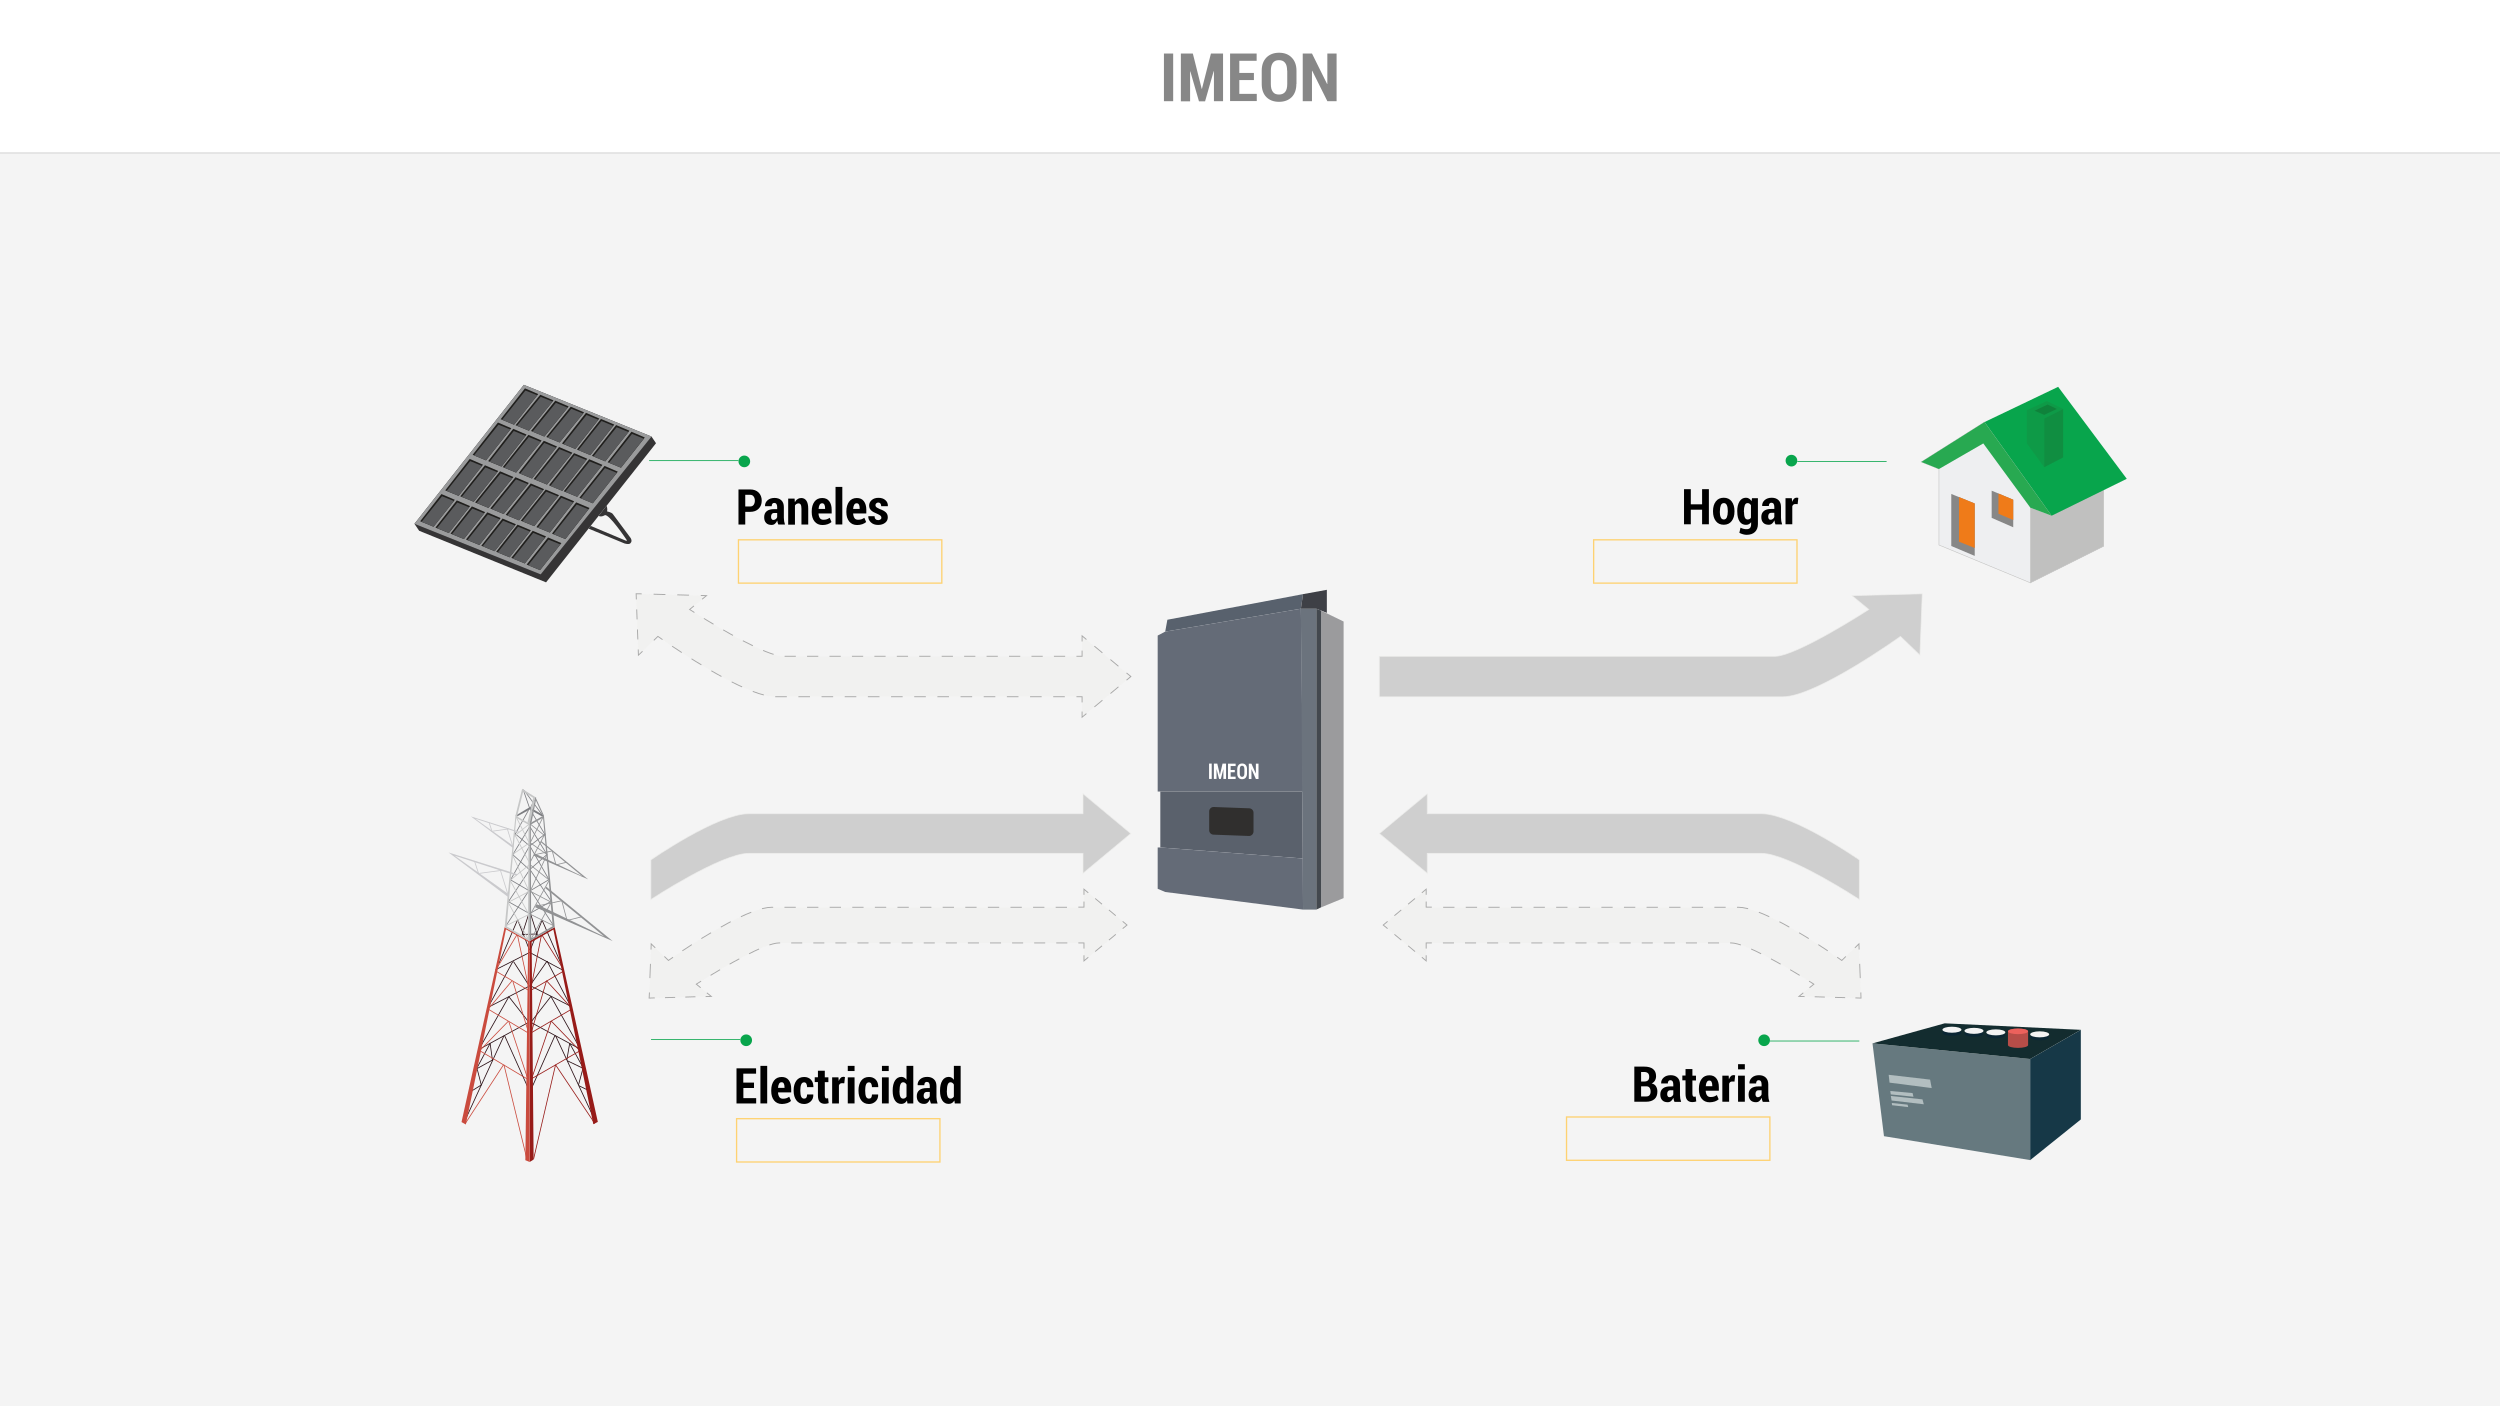 <?xml version="1.0" encoding="UTF-8" standalone="no"?>
<!-- Generator: Adobe Illustrator 22.1.0, SVG Export Plug-In . SVG Version: 6.00 Build 0)  -->

<svg
   xmlns:dc="http://purl.org/dc/elements/1.1/"
   xmlns:cc="http://creativecommons.org/ns#"
   xmlns:rdf="http://www.w3.org/1999/02/22-rdf-syntax-ns#"
   xmlns:svg="http://www.w3.org/2000/svg"
   xmlns="http://www.w3.org/2000/svg"
   xmlns:sodipodi="http://sodipodi.sourceforge.net/DTD/sodipodi-0.dtd"
   xmlns:inkscape="http://www.inkscape.org/namespaces/inkscape"
   version="1.1"
   x="0px"
   y="0px"
   viewBox="0 0 1920 1080"
   style="enable-background:new 0 0 1920 1080;"
   xml:space="preserve"
   id="svg2"
   inkscape:version="0.91 r13725"
   sodipodi:docname="power-page.svg"><defs
     id="defs834" /><sodipodi:namedview
     pagecolor="#ffffff"
     bordercolor="#666666"
     borderopacity="1"
     objecttolerance="10"
     gridtolerance="10"
     guidetolerance="10"
     inkscape:pageopacity="0"
     inkscape:pageshadow="2"
     inkscape:window-width="1295"
     inkscape:window-height="744"
     id="namedview832"
     showgrid="false"
     inkscape:zoom="0.31041667"
     inkscape:cx="882.42982"
     inkscape:cy="586.24788"
     inkscape:window-x="65"
     inkscape:window-y="24"
     inkscape:window-maximized="1"
     inkscape:current-layer="svg2" /><style
     type="text/css"
     id="style4">
	.Sombra_x0020_paralela{fill:none;}
	.Esquinas_x0020_redondeadas_x0020_2_x0020_pt_x002E_{fill:#FFFFFF;stroke:#000000;stroke-miterlimit:10;}
	.Reflejo_x0020_vivo_x0020_X{fill:none;}
	.Bisel_x0020_suave{fill:url(#SVGID_1_);}
	.Atardecer{fill:#FFFFFF;}
	.Follaje_GS{fill:#FFDD00;}
	.Pompadour_GS{fill-rule:evenodd;clip-rule:evenodd;fill:#51AEE2;}
	.st0{fill:#F4F4F4;}
	.st1{fill:#F4F4F4;stroke:#FED272;stroke-width:1.417;stroke-miterlimit:10;}
	.st2{fill:#010202;stroke:#08A54C;stroke-width:0.85;stroke-miterlimit:10;}
	.st3{fill:#08A54C;}
	.st4{fill:#7C7D81;}
	.st5{fill:none;stroke:#7C7D81;stroke-width:0.85;stroke-miterlimit:10;}
	.st6{fill:#C6C7C7;}
	.st7{fill:#919294;}
	.st8{fill:none;stroke:#280D13;stroke-width:0.85;stroke-miterlimit:10;}
	.st9{fill:#971B18;}
	.st10{fill:none;stroke:#971B18;stroke-width:0.85;stroke-miterlimit:10;}
	.st11{fill:#CA4B3E;}
	.st12{fill:none;stroke:#CA4B3E;stroke-width:0.85;stroke-miterlimit:10;}
	.st13{fill:none;stroke:#C6C7C7;stroke-width:0.85;stroke-miterlimit:10;}
	.st14{fill:none;stroke:#919294;stroke-width:0.85;stroke-miterlimit:10;}
	.st15{fill:#CACACD;}
	.st16{fill:none;stroke:#CACACD;stroke-width:0.85;stroke-miterlimit:10;}
	.st17{fill:#353435;}
	.st18{fill:#9A9B9C;}
	.st19{fill:#201F1D;}
	.st20{fill:#5A5B5D;}
	.st21{fill:#C0C0BF;stroke:#C0C0BF;stroke-width:0.567;stroke-miterlimit:10;}
	.st22{fill:#EEEFF1;stroke:#C0C0BF;stroke-width:0.567;stroke-miterlimit:10;}
	.st23{fill:#878787;}
	.st24{fill:#EF7B19;}
	.st25{fill:#0E9A47;}
	.st26{fill:#108E41;}
	.st27{fill:#0F823B;}
	.st28{fill:#28A951;}
	.st29{fill:#66797F;}
	.st30{fill:#163847;}
	.st31{fill:#132C2F;}
	.st32{fill:#0B2634;}
	.st33{fill:#F3F3F3;}
	.st34{fill:#B64D48;}
	.st35{fill:#EC615C;}
	.st36{fill:#B2BEC0;}
	.st37{fill:#646B77;}
	.st38{fill:#6B737D;}
	.st39{fill:#58616D;}
	.st40{fill:#3E4046;}
	.st41{fill:#9B9B9D;}
	.st42{fill:#43484E;}
	.st43{fill:#5A616C;}
	.st44{fill:#302F2E;}
	.st45{fill:#FFFFFF;}
	.st46{fill:#010202;stroke:#010202;stroke-width:2.835;stroke-miterlimit:10;}
	.st47{opacity:0.7;}
	.st48{fill:#F0F0EE;}
	.st49{fill:none;stroke:#878787;stroke-miterlimit:10;}
	.st50{fill:none;stroke:#878787;stroke-miterlimit:10;stroke-dasharray:12.304,12.304;}
	.st51{fill:none;stroke:#878787;stroke-miterlimit:10;stroke-dasharray:11.084,11.084;}
	.st52{fill:none;stroke:#878787;stroke-miterlimit:10;stroke-dasharray:11.092,11.092;}
	.st53{fill:none;stroke:#878787;stroke-miterlimit:10;stroke-dasharray:11.92,11.92;}
	.st54{fill:none;stroke:#878787;stroke-miterlimit:10;stroke-dasharray:12.558,12.558;}
	.st55{fill:none;stroke:#878787;stroke-miterlimit:10;stroke-dasharray:10.663,10.663;}
	.st56{opacity:0.7;fill:#C0C0BF;stroke:#F0F0EE;stroke-miterlimit:10;}
	.st57{fill:none;stroke:#878787;stroke-miterlimit:10;stroke-dasharray:12.004,12.004;}
	.st58{fill:none;stroke:#878787;stroke-miterlimit:10;stroke-dasharray:9.491,9.491;}
	.st59{fill:none;stroke:#878787;stroke-miterlimit:10;stroke-dasharray:9.498,9.498;}
	.st60{fill:none;stroke:#878787;stroke-miterlimit:10;stroke-dasharray:11.732,11.732;}
	.st61{fill:none;stroke:#878787;stroke-miterlimit:10;stroke-dasharray:10.79,10.79;}
	.st62{fill:none;stroke:#878787;stroke-miterlimit:10;stroke-dasharray:15.199,15.199;}
	.st63{fill:none;stroke:#DCDCDC;stroke-miterlimit:10;}
</style><linearGradient
     id="SVGID_1_"
     gradientUnits="userSpaceOnUse"
     x1="0"
     y1="0"
     x2="0.707"
     y2="0.707"><stop
       offset="0"
       style="stop-color:#E6E6EB"
       id="stop7" /><stop
       offset="0.174"
       style="stop-color:#E2E2E6"
       id="stop9" /><stop
       offset="0.352"
       style="stop-color:#D5D4D8"
       id="stop11" /><stop
       offset="0.532"
       style="stop-color:#C0BFC2"
       id="stop13" /><stop
       offset="0.714"
       style="stop-color:#A4A2A4"
       id="stop15" /><stop
       offset="0.895"
       style="stop-color:#828282"
       id="stop17" /><stop
       offset="1"
       style="stop-color:#6B6E6E"
       id="stop19" /></linearGradient><g
     id="Capa_3"><rect
       x="0"
       class="st0"
       width="1920"
       height="1080"
       id="rect22" /></g><g
     id="Capa_14"
     transform="matrix(0.723,0,0,0.723,279.032,171.505)"><g
       id="g25"><rect
         x="398.5"
         y="336.2"
         class="st1"
         width="216"
         height="46"
         id="rect27"
         style="fill:#f4f4f4;stroke:#fed272;stroke-width:1.417;stroke-miterlimit:10" /><g
         id="g29"><path
           d="m 405.7,306.5 0,13.5 -7.2,0 0,-37.3 12.5,0 c 3.7,0 6.7,1.1 8.9,3.3 2.2,2.2 3.3,5.1 3.3,8.6 0,3.6 -1.1,6.4 -3.3,8.6 -2.2,2.2 -5.1,3.3 -8.9,3.3 l -5.3,0 z m 0,-5.7 5.2,0 c 1.6,0 2.9,-0.6 3.7,-1.7 0.8,-1.2 1.3,-2.6 1.3,-4.4 0,-1.8 -0.4,-3.3 -1.3,-4.5 -0.8,-1.2 -2.1,-1.8 -3.7,-1.8 l -5.2,0 0,12.4 z"
           id="path31"
           inkscape:connector-curvature="0" /><path
           d="m 440.8,319.9 c -0.3,-0.6 -0.5,-1.3 -0.7,-2 -0.2,-0.7 -0.3,-1.5 -0.4,-2.2 -0.6,1.4 -1.4,2.5 -2.4,3.4 -1,0.9 -2.2,1.3 -3.7,1.3 -2.5,0 -4.5,-0.7 -5.8,-2.2 -1.4,-1.5 -2,-3.5 -2,-6.1 0,-2.7 0.9,-4.8 2.7,-6.3 1.8,-1.5 4.4,-2.2 8,-2.2 l 3.1,0 0,-2.3 c 0,-1.4 -0.3,-2.4 -0.8,-3.2 -0.5,-0.7 -1.3,-1.1 -2.3,-1.1 -0.9,0 -1.6,0.3 -2,0.9 -0.5,0.6 -0.7,1.5 -0.7,2.6 l -7,0 -0.1,-0.2 c -0.1,-2.4 0.8,-4.4 2.7,-6.1 1.9,-1.7 4.4,-2.5 7.5,-2.5 2.9,0 5.3,0.8 7.1,2.5 1.8,1.7 2.7,4.1 2.7,7.2 l 0,11.4 c 0,1.3 0.1,2.5 0.3,3.7 0.2,1.2 0.5,2.3 0.9,3.5 l -7.1,0 z m -5.3,-4.8 c 1,0 1.8,-0.3 2.6,-0.9 0.8,-0.6 1.3,-1.3 1.5,-2.1 l 0,-4.4 -3.1,0 c -1.2,0 -2.1,0.4 -2.6,1.2 -0.6,0.8 -0.8,1.8 -0.8,3 0,1 0.2,1.7 0.7,2.3 0.3,0.6 0.9,0.9 1.7,0.9 z"
           id="path33"
           inkscape:connector-curvature="0" /><path
           d="m 458.1,292.3 0.3,3.9 c 0.8,-1.4 1.7,-2.5 2.9,-3.2 1.1,-0.8 2.4,-1.2 3.8,-1.2 2.4,0 4.2,0.9 5.5,2.8 1.3,1.8 2,4.7 2,8.6 l 0,16.8 -7.2,0 0,-16.8 c 0,-2.1 -0.3,-3.6 -0.8,-4.4 -0.5,-0.9 -1.3,-1.3 -2.3,-1.3 -0.8,0 -1.5,0.2 -2.2,0.6 -0.6,0.4 -1.2,0.9 -1.6,1.6 l 0,20.4 -7.2,0 0,-27.7 6.8,0 z"
           id="path35"
           inkscape:connector-curvature="0" /><path
           d="m 487.8,320.5 c -3.7,0 -6.5,-1.3 -8.5,-3.8 -2,-2.5 -3,-5.8 -3,-9.8 l 0,-1 c 0,-4.2 1,-7.6 2.9,-10.2 1.9,-2.6 4.7,-3.9 8.2,-3.9 3.3,0 5.8,1.1 7.5,3.4 1.7,2.2 2.6,5.3 2.6,9.1 l 0,3.9 -14,0 c 0.1,2 0.6,3.7 1.4,4.9 0.8,1.2 2.1,1.8 3.8,1.8 1.4,0 2.6,-0.2 3.6,-0.5 1,-0.3 2,-0.9 3.1,-1.6 l 1.9,4.5 c -1,0.9 -2.3,1.7 -4,2.3 -1.7,0.6 -3.5,0.9 -5.5,0.9 z m -0.4,-23.1 c -1.2,0 -2.1,0.5 -2.7,1.6 -0.6,1.1 -1,2.5 -1.1,4.4 l 6.9,0 0,-0.6 c 0,-1.7 -0.2,-3 -0.7,-3.9 -0.5,-1 -1.3,-1.5 -2.4,-1.5 z"
           id="path37"
           inkscape:connector-curvature="0" /><path
           d="m 508.8,319.9 -7.2,0 0,-39.9 7.2,0 0,39.9 z"
           id="path39"
           inkscape:connector-curvature="0" /><path
           d="m 524.6,320.5 c -3.7,0 -6.5,-1.3 -8.5,-3.8 -2,-2.5 -3,-5.8 -3,-9.8 l 0,-1 c 0,-4.2 1,-7.6 2.9,-10.2 1.9,-2.6 4.7,-3.9 8.2,-3.9 3.3,0 5.8,1.1 7.5,3.4 1.7,2.2 2.6,5.3 2.6,9.1 l 0,3.9 -14,0 c 0.1,2 0.6,3.7 1.4,4.9 0.8,1.2 2.1,1.8 3.8,1.8 1.4,0 2.6,-0.2 3.6,-0.5 1,-0.3 2,-0.9 3.1,-1.6 l 1.9,4.5 c -1,0.9 -2.3,1.7 -4,2.3 -1.8,0.6 -3.6,0.9 -5.5,0.9 z m -0.5,-23.1 c -1.2,0 -2.1,0.5 -2.7,1.6 -0.6,1.1 -1,2.5 -1.1,4.4 l 6.9,0 0,-0.6 c 0,-1.7 -0.2,-3 -0.7,-3.9 -0.5,-1 -1.3,-1.5 -2.4,-1.5 z"
           id="path41"
           inkscape:connector-curvature="0" /><path
           d="m 550.3,312.7 c 0,-0.8 -0.3,-1.5 -0.9,-2.1 -0.6,-0.6 -1.9,-1.3 -3.7,-2.1 -2.8,-1.1 -4.9,-2.2 -6.3,-3.6 -1.4,-1.3 -2.1,-3 -2.1,-5.1 0,-2.3 0.9,-4.2 2.7,-5.8 1.8,-1.6 4.2,-2.4 7.2,-2.4 3.1,0 5.6,0.8 7.4,2.5 1.9,1.6 2.7,3.7 2.6,6.2 l -0.1,0.2 -7,0 c 0,-1.2 -0.3,-2.1 -0.8,-2.8 -0.5,-0.7 -1.3,-1.1 -2.3,-1.1 -0.8,0 -1.5,0.3 -2.1,0.8 -0.6,0.5 -0.9,1.2 -0.9,2 0,0.8 0.3,1.5 0.8,2 0.6,0.5 1.8,1.2 3.7,2.1 2.9,1 5.1,2.2 6.5,3.5 1.4,1.3 2.1,3.1 2.1,5.3 0,2.4 -0.9,4.3 -2.8,5.8 -1.9,1.5 -4.4,2.3 -7.5,2.3 -3.2,0 -5.8,-0.9 -7.7,-2.8 -1.9,-1.8 -2.8,-3.9 -2.7,-6.3 l 0.1,-0.2 6.6,0 c 0,1.5 0.4,2.6 1.1,3.2 0.7,0.7 1.6,1 2.8,1 1,0 1.8,-0.3 2.3,-0.8 0.7,-0.2 1,-0.9 1,-1.8 z"
           id="path43"
           inkscape:connector-curvature="0" /></g><g
         id="g45"><line
           class="st2"
           x1="303.6"
           y1="252.1"
           x2="398.5"
           y2="252.1"
           id="line47"
           style="fill:#010202;stroke:#08a54c;stroke-width:0.85;stroke-miterlimit:10" /><circle
           class="st3"
           cx="404.7"
           cy="252.9"
           r="6.2"
           id="circle49"
           style="fill:#08a54c" /></g><rect
         x="396.5"
         y="951.1"
         class="st1"
         width="216"
         height="46"
         id="rect51"
         style="fill:#f4f4f4;stroke:#fed272;stroke-width:1.417;stroke-miterlimit:10" /><g
         id="g53"><path
           d="m 415.1,918.5 -11.4,0 0,10.8 13.6,0 0,5.6 -20.9,0 0,-37.3 20.8,0 0,5.7 -13.6,0 0,9.5 11.4,0 0,5.7 z"
           id="path55"
           inkscape:connector-curvature="0" /><path
           d="m 429,934.9 -7.2,0 0,-39.9 7.2,0 0,39.9 z"
           id="path57"
           inkscape:connector-curvature="0" /><path
           d="m 444.8,935.5 c -3.7,0 -6.5,-1.3 -8.5,-3.8 -2,-2.5 -3,-5.8 -3,-9.8 l 0,-1 c 0,-4.2 1,-7.6 2.9,-10.2 1.9,-2.6 4.7,-3.9 8.2,-3.9 3.3,0 5.8,1.1 7.5,3.4 1.7,2.2 2.6,5.3 2.6,9.1 l 0,3.9 -14,0 c 0.1,2 0.6,3.7 1.4,4.9 0.8,1.2 2.1,1.8 3.8,1.8 1.4,0 2.6,-0.2 3.6,-0.5 1,-0.3 2,-0.9 3.1,-1.6 l 1.9,4.5 c -1,0.9 -2.3,1.7 -4,2.3 -1.8,0.5 -3.6,0.9 -5.5,0.9 z m -0.5,-23.1 c -1.2,0 -2.1,0.5 -2.7,1.6 -0.6,1.1 -1,2.5 -1.1,4.4 l 6.9,0 0,-0.6 c 0,-1.7 -0.2,-3 -0.7,-3.9 -0.5,-1.1 -1.3,-1.5 -2.4,-1.5 z"
           id="path59"
           inkscape:connector-curvature="0" /><path
           d="m 468.3,929.8 c 1,0 1.8,-0.4 2.3,-1.1 0.5,-0.8 0.8,-1.8 0.8,-3.3 l 6.5,0 0.1,0.2 c 0.1,2.9 -0.8,5.3 -2.7,7.1 -1.9,1.8 -4.2,2.8 -7,2.8 -3.6,0 -6.4,-1.3 -8.3,-3.9 -1.9,-2.6 -2.9,-6 -2.9,-10.1 l 0,-0.7 c 0,-4.1 1,-7.5 2.9,-10.1 1.9,-2.6 4.7,-3.9 8.3,-3.9 3,0 5.4,1 7.2,2.9 1.8,1.9 2.6,4.5 2.6,7.8 l -0.1,0.1 -6.6,0 c 0,-1.5 -0.3,-2.8 -0.8,-3.7 -0.5,-0.9 -1.3,-1.4 -2.4,-1.4 -1.5,0 -2.5,0.8 -3.1,2.3 -0.6,1.5 -0.9,3.5 -0.9,6.1 l 0,0.7 c 0,2.6 0.3,4.6 0.9,6.1 0.7,1.4 1.7,2.1 3.2,2.1 z"
           id="path61"
           inkscape:connector-curvature="0" /><path
           d="m 490.2,900.3 0,6.9 3.8,0 0,5.1 -3.8,0 0,14.1 c 0,1.2 0.2,2 0.5,2.5 0.3,0.5 0.8,0.7 1.4,0.7 0.3,0 0.6,0 0.8,-0.1 0.2,-0.1 0.5,-0.1 0.8,-0.2 l 0.6,5.3 c -0.7,0.2 -1.3,0.4 -2,0.5 -0.6,0.1 -1.3,0.2 -2.1,0.2 -2.4,0 -4.2,-0.7 -5.4,-2.1 -1.3,-1.4 -1.9,-3.7 -1.9,-6.8 l 0,-14.2 -3.4,0 0,-5.1 3.4,0 0,-6.9 7.3,0 z"
           id="path63"
           inkscape:connector-curvature="0" /><path
           d="m 510.9,913.5 -2.5,-0.1 c -0.8,0 -1.5,0.2 -2,0.6 -0.5,0.4 -1,1 -1.2,1.8 l 0,19.1 -7.2,0 0,-27.7 6.7,0 0.3,3.9 c 0.5,-1.4 1.2,-2.5 2,-3.3 0.8,-0.8 1.8,-1.2 2.9,-1.2 0.3,0 0.6,0 0.9,0.1 0.3,0.1 0.6,0.1 0.8,0.2 l -0.7,6.6 z"
           id="path65"
           inkscape:connector-curvature="0" /><path
           d="m 521.8,900.5 -7.2,0 0,-5.5 7.2,0 0,5.5 z m 0,34.4 -7.2,0 0,-27.7 7.2,0 0,27.7 z"
           id="path67"
           inkscape:connector-curvature="0" /><path
           d="m 537.2,929.8 c 1,0 1.8,-0.4 2.3,-1.1 0.5,-0.8 0.8,-1.8 0.8,-3.3 l 6.5,0 0.1,0.2 c 0.1,2.9 -0.8,5.3 -2.7,7.1 -1.9,1.8 -4.2,2.8 -7,2.8 -3.6,0 -6.4,-1.3 -8.3,-3.9 -1.9,-2.6 -2.9,-6 -2.9,-10.1 l 0,-0.7 c 0,-4.1 1,-7.5 2.9,-10.1 1.9,-2.6 4.7,-3.9 8.3,-3.9 3,0 5.4,1 7.2,2.9 1.8,1.9 2.6,4.5 2.6,7.8 l -0.1,0.1 -6.6,0 c 0,-1.5 -0.3,-2.8 -0.8,-3.7 -0.5,-0.9 -1.3,-1.4 -2.4,-1.4 -1.5,0 -2.5,0.8 -3.1,2.3 -0.6,1.5 -0.9,3.5 -0.9,6.1 l 0,0.7 c 0,2.6 0.3,4.6 0.9,6.1 0.6,1.4 1.7,2.1 3.2,2.1 z"
           id="path69"
           inkscape:connector-curvature="0" /><path
           d="m 558.1,900.5 -7.2,0 0,-5.5 7.2,0 0,5.5 z m 0,34.4 -7.2,0 0,-27.7 7.2,0 0,27.7 z"
           id="path71"
           inkscape:connector-curvature="0" /><path
           d="m 562.3,921.2 c 0,-4.4 0.8,-7.9 2.4,-10.5 1.6,-2.6 3.9,-4 6.9,-4 1.1,0 2.1,0.3 3,0.8 0.9,0.5 1.7,1.3 2.4,2.3 l 0,-14.8 7.2,0 0,39.9 -6.2,0 -0.5,-3.1 c -0.7,1.2 -1.6,2.1 -2.6,2.7 -1,0.6 -2.1,0.9 -3.4,0.9 -2.9,0 -5.2,-1.2 -6.8,-3.7 -1.6,-2.5 -2.4,-5.8 -2.4,-9.9 l 0,-0.6 z m 7.2,0.6 c 0,2.5 0.3,4.5 0.9,5.9 0.6,1.4 1.6,2.1 3,2.1 0.8,0 1.5,-0.2 2.1,-0.6 0.6,-0.4 1.1,-0.9 1.5,-1.6 l 0,-12.7 c -0.4,-0.8 -0.9,-1.4 -1.5,-1.8 -0.6,-0.4 -1.3,-0.7 -2,-0.7 -1.4,0 -2.4,0.8 -3,2.4 -0.6,1.6 -0.9,3.8 -0.9,6.4 l 0,0.6 z"
           id="path73"
           inkscape:connector-curvature="0" /><path
           d="m 602.9,934.9 c -0.3,-0.6 -0.5,-1.3 -0.7,-2 -0.2,-0.7 -0.3,-1.5 -0.4,-2.2 -0.6,1.4 -1.4,2.5 -2.4,3.4 -1,0.9 -2.2,1.3 -3.7,1.3 -2.5,0 -4.5,-0.7 -5.8,-2.2 -1.4,-1.5 -2,-3.5 -2,-6.1 0,-2.7 0.9,-4.8 2.7,-6.3 1.8,-1.5 4.4,-2.2 8,-2.2 l 3.1,0 0,-2.3 c 0,-1.4 -0.3,-2.4 -0.8,-3.2 -0.5,-0.7 -1.3,-1.1 -2.3,-1.1 -0.9,0 -1.6,0.3 -2,0.9 -0.5,0.6 -0.7,1.5 -0.7,2.6 l -7,0 -0.1,-0.2 c -0.1,-2.4 0.8,-4.4 2.7,-6.1 1.9,-1.7 4.4,-2.5 7.5,-2.5 2.9,0 5.3,0.8 7.1,2.5 1.8,1.7 2.7,4.1 2.7,7.2 l 0,11.4 c 0,1.3 0.1,2.5 0.3,3.7 0.2,1.2 0.5,2.3 0.9,3.5 l -7.1,0 z m -5.3,-4.8 c 1,0 1.8,-0.3 2.6,-0.9 0.8,-0.6 1.3,-1.3 1.5,-2.1 l 0,-4.4 -3.1,0 c -1.2,0 -2.1,0.4 -2.6,1.2 -0.6,0.8 -0.8,1.8 -0.8,3 0,1 0.2,1.7 0.7,2.3 0.3,0.6 1,0.9 1.7,0.9 z"
           id="path75"
           inkscape:connector-curvature="0" /><path
           d="m 612.6,921.2 c 0,-4.4 0.8,-7.9 2.4,-10.5 1.6,-2.6 3.9,-4 6.9,-4 1.1,0 2.1,0.3 3,0.8 0.9,0.5 1.7,1.3 2.4,2.3 l 0,-14.8 7.2,0 0,39.9 -6.2,0 -0.5,-3.1 c -0.7,1.2 -1.6,2.1 -2.6,2.7 -1,0.6 -2.1,0.9 -3.4,0.9 -2.9,0 -5.2,-1.2 -6.8,-3.7 -1.6,-2.5 -2.4,-5.8 -2.4,-9.9 l 0,-0.6 z m 7.2,0.6 c 0,2.5 0.3,4.5 0.9,5.9 0.6,1.4 1.6,2.1 3,2.1 0.8,0 1.5,-0.2 2.1,-0.6 0.6,-0.4 1.1,-0.9 1.5,-1.6 l 0,-12.7 c -0.4,-0.8 -0.9,-1.4 -1.5,-1.8 -0.6,-0.4 -1.3,-0.7 -2,-0.7 -1.4,0 -2.4,0.8 -3,2.4 -0.6,1.6 -0.9,3.8 -0.9,6.4 l 0,0.6 z"
           id="path77"
           inkscape:connector-curvature="0" /></g><g
         id="g79"><line
           class="st2"
           x1="305.6"
           y1="867.1"
           x2="400.5"
           y2="867.1"
           id="line81"
           style="fill:#010202;stroke:#08a54c;stroke-width:0.85;stroke-miterlimit:10" /><circle
           class="st3"
           cx="406.7"
           cy="867.8"
           r="6.2"
           id="circle83"
           style="fill:#08a54c" /></g><rect
         x="1278.1"
         y="949.3"
         class="st1"
         width="216"
         height="46"
         id="rect85"
         style="fill:#f4f4f4;stroke:#fed272;stroke-width:1.417;stroke-miterlimit:10" /><g
         id="g87"><path
           d="m 1350.1,933.1 0,-37.3 10.7,0 c 3.9,0 6.9,0.8 9.1,2.5 2.2,1.7 3.3,4.2 3.3,7.6 0,1.8 -0.4,3.3 -1.2,4.7 -0.8,1.4 -2,2.4 -3.5,3.1 2.1,0.4 3.6,1.4 4.6,3 1,1.6 1.5,3.4 1.5,5.5 0,3.6 -1,6.3 -3.1,8.1 -2.1,1.8 -5,2.8 -8.9,2.8 l -12.5,0 z m 7.2,-21.5 3.8,0 c 1.6,0 2.7,-0.5 3.6,-1.3 0.8,-0.8 1.2,-2 1.2,-3.6 0,-1.8 -0.4,-3.1 -1.3,-3.9 -0.9,-0.8 -2.1,-1.3 -3.8,-1.3 l -3.5,0 0,10.1 z m 0,5 0,10.9 5.3,0 c 1.6,0 2.8,-0.4 3.6,-1.3 0.8,-0.9 1.2,-2.2 1.2,-3.9 0,-1.8 -0.4,-3.1 -1.1,-4.1 -0.7,-1 -1.9,-1.5 -3.4,-1.5 l -0.3,0 -5.3,0 z"
           id="path89"
           inkscape:connector-curvature="0" /><path
           d="m 1392.7,933.1 c -0.3,-0.6 -0.5,-1.3 -0.7,-2 -0.2,-0.7 -0.3,-1.5 -0.4,-2.2 -0.6,1.4 -1.4,2.5 -2.4,3.4 -1,0.9 -2.2,1.3 -3.7,1.3 -2.5,0 -4.5,-0.7 -5.8,-2.2 -1.4,-1.5 -2,-3.5 -2,-6.1 0,-2.7 0.9,-4.8 2.7,-6.3 1.8,-1.5 4.4,-2.2 8,-2.2 l 3.1,0 0,-2.3 c 0,-1.4 -0.3,-2.4 -0.8,-3.2 -0.5,-0.7 -1.3,-1.1 -2.3,-1.1 -0.9,0 -1.6,0.3 -2,0.9 -0.5,0.6 -0.7,1.5 -0.7,2.6 l -7,0 -0.1,-0.2 c -0.1,-2.4 0.8,-4.4 2.7,-6.1 1.9,-1.7 4.4,-2.5 7.5,-2.5 2.9,0 5.3,0.8 7.1,2.5 1.8,1.7 2.7,4.1 2.7,7.2 l 0,11.4 c 0,1.3 0.1,2.5 0.3,3.7 0.2,1.2 0.5,2.3 0.9,3.5 l -7.1,0 z m -5.3,-4.8 c 1,0 1.8,-0.3 2.6,-0.9 0.8,-0.6 1.3,-1.3 1.5,-2.1 l 0,-4.4 -3.1,0 c -1.2,0 -2.1,0.4 -2.6,1.2 -0.6,0.8 -0.8,1.8 -0.8,3 0,1 0.2,1.7 0.7,2.3 0.3,0.6 0.9,0.9 1.7,0.9 z"
           id="path91"
           inkscape:connector-curvature="0" /><path
           d="m 1411.8,898.5 0,6.9 3.8,0 0,5.1 -3.8,0 0,14.1 c 0,1.2 0.2,2 0.5,2.5 0.3,0.5 0.8,0.7 1.4,0.7 0.3,0 0.6,0 0.8,-0.1 0.2,-0.1 0.5,-0.1 0.8,-0.2 l 0.6,5.3 c -0.7,0.2 -1.3,0.4 -2,0.5 -0.6,0.1 -1.3,0.2 -2.1,0.2 -2.4,0 -4.2,-0.7 -5.4,-2.1 -1.3,-1.4 -1.9,-3.7 -1.9,-6.8 l 0,-14.2 -3.4,0 0,-5.1 3.4,0 0,-6.9 7.3,0 z"
           id="path93"
           inkscape:connector-curvature="0" /><path
           d="m 1430.2,933.7 c -3.7,0 -6.5,-1.3 -8.5,-3.8 -2,-2.5 -3,-5.8 -3,-9.8 l 0,-1 c 0,-4.2 1,-7.6 2.9,-10.2 1.9,-2.6 4.7,-3.9 8.2,-3.9 3.3,0 5.8,1.1 7.5,3.4 1.7,2.2 2.6,5.3 2.6,9.1 l 0,3.9 -14,0 c 0.1,2 0.6,3.7 1.4,4.9 0.8,1.2 2.1,1.8 3.8,1.8 1.4,0 2.6,-0.2 3.6,-0.5 1,-0.3 2,-0.9 3.1,-1.6 l 1.9,4.5 c -1,0.9 -2.3,1.7 -4,2.3 -1.7,0.5 -3.5,0.9 -5.5,0.9 z m -0.4,-23.1 c -1.2,0 -2.1,0.5 -2.7,1.6 -0.6,1.1 -1,2.5 -1.1,4.4 l 6.9,0 0,-0.6 c 0,-1.7 -0.2,-3 -0.7,-3.9 -0.5,-1.1 -1.3,-1.5 -2.4,-1.5 z"
           id="path95"
           inkscape:connector-curvature="0" /><path
           d="m 1456.5,911.7 -2.5,-0.1 c -0.8,0 -1.5,0.2 -2,0.6 -0.5,0.4 -1,1 -1.2,1.8 l 0,19.1 -7.2,0 0,-27.7 6.7,0 0.3,3.9 c 0.5,-1.4 1.2,-2.5 2,-3.3 0.8,-0.8 1.8,-1.2 2.9,-1.2 0.3,0 0.6,0 0.9,0.1 0.3,0.1 0.6,0.1 0.8,0.2 l -0.7,6.6 z"
           id="path97"
           inkscape:connector-curvature="0" /><path
           d="m 1467.5,898.7 -7.2,0 0,-5.5 7.2,0 0,5.5 z m 0,34.4 -7.2,0 0,-27.7 7.2,0 0,27.7 z"
           id="path99"
           inkscape:connector-curvature="0" /><path
           d="m 1486.5,933.1 c -0.3,-0.6 -0.5,-1.3 -0.7,-2 -0.2,-0.7 -0.3,-1.5 -0.4,-2.2 -0.6,1.4 -1.4,2.5 -2.4,3.4 -1,0.9 -2.2,1.3 -3.7,1.3 -2.5,0 -4.5,-0.7 -5.8,-2.2 -1.4,-1.5 -2,-3.5 -2,-6.1 0,-2.7 0.9,-4.8 2.7,-6.3 1.8,-1.5 4.4,-2.2 8,-2.2 l 3.1,0 0,-2.3 c 0,-1.4 -0.3,-2.4 -0.8,-3.2 -0.5,-0.7 -1.3,-1.1 -2.3,-1.1 -0.9,0 -1.6,0.3 -2,0.9 -0.5,0.6 -0.7,1.5 -0.7,2.6 l -7,0 -0.1,-0.2 c -0.1,-2.4 0.8,-4.4 2.7,-6.1 1.9,-1.7 4.4,-2.5 7.5,-2.5 2.9,0 5.3,0.8 7.1,2.5 1.8,1.7 2.7,4.1 2.7,7.2 l 0,11.4 c 0,1.3 0.1,2.5 0.3,3.7 0.2,1.2 0.5,2.3 0.9,3.5 l -7.1,0 z m -5.3,-4.8 c 1,0 1.8,-0.3 2.6,-0.9 0.8,-0.6 1.3,-1.3 1.5,-2.1 l 0,-4.4 -3.1,0 c -1.2,0 -2.1,0.4 -2.6,1.2 -0.6,0.8 -0.8,1.8 -0.8,3 0,1 0.2,1.7 0.7,2.3 0.3,0.6 0.9,0.9 1.7,0.9 z"
           id="path101"
           inkscape:connector-curvature="0" /></g><g
         id="g103"><line
           class="st2"
           x1="1589.1"
           y1="868.6"
           x2="1494.1"
           y2="868.6"
           id="line105"
           style="fill:#010202;stroke:#08a54c;stroke-width:0.85;stroke-miterlimit:10" /><circle
           class="st3"
           cx="1488"
           cy="867.8"
           r="6.2"
           id="circle107"
           style="fill:#08a54c" /></g><rect
         x="1306.9"
         y="336.2"
         class="st1"
         width="216"
         height="46"
         id="rect109"
         style="fill:#f4f4f4;stroke:#fed272;stroke-width:1.417;stroke-miterlimit:10" /><g
         id="g111"><path
           d="m 1429.3,319.7 -7.2,0 0,-15.5 -12,0 0,15.5 -7.2,0 0,-37.3 7.2,0 0,16.1 12,0 0,-16.1 7.2,0 0,37.3 z"
           id="path113"
           inkscape:connector-curvature="0" /><path
           d="m 1433.7,305.6 c 0,-4.2 1,-7.6 3,-10.2 2,-2.6 4.8,-3.9 8.4,-3.9 3.6,0 6.4,1.3 8.4,3.9 2,2.6 3,6 3,10.2 l 0,0.6 c 0,4.2 -1,7.5 -3,10.1 -2,2.6 -4.8,3.9 -8.4,3.9 -3.6,0 -6.4,-1.3 -8.4,-3.9 -2,-2.6 -3,-6 -3,-10.2 l 0,-0.5 z m 7.2,0.6 c 0,2.6 0.3,4.6 1,6.1 0.6,1.5 1.7,2.3 3.3,2.3 1.5,0 2.5,-0.8 3.2,-2.3 0.6,-1.5 1,-3.6 1,-6.1 l 0,-0.6 c 0,-2.5 -0.3,-4.6 -1,-6.1 -0.6,-1.5 -1.7,-2.3 -3.2,-2.3 -1.5,0 -2.6,0.8 -3.2,2.3 -0.6,1.6 -1,3.6 -1,6.1 l 0,0.6 z"
           id="path115"
           inkscape:connector-curvature="0" /><path
           d="m 1459.4,306 c 0,-4.4 0.8,-7.9 2.4,-10.5 1.6,-2.6 3.9,-4 6.9,-4 1.3,0 2.4,0.3 3.4,1 1,0.6 1.8,1.5 2.5,2.7 l 0.5,-3.2 6.3,0 0,27.5 c 0,3.6 -1.1,6.4 -3.2,8.4 -2.1,2 -5,3 -8.8,3 -1.2,0 -2.5,-0.2 -3.9,-0.6 -1.4,-0.4 -2.6,-0.9 -3.8,-1.5 l 1.2,-5.5 c 1,0.5 2,1 3.1,1.2 1,0.3 2.2,0.4 3.4,0.4 1.6,0 2.8,-0.4 3.6,-1.3 0.8,-0.9 1.2,-2.2 1.2,-4.1 l 0,-2 c -0.7,0.9 -1.5,1.6 -2.4,2.1 -0.9,0.5 -1.9,0.7 -3.1,0.7 -2.9,0 -5.2,-1.2 -6.8,-3.7 -1.6,-2.5 -2.4,-5.8 -2.4,-9.9 l 0,-0.7 z m 7.2,0.6 c 0,2.5 0.3,4.5 0.9,5.9 0.6,1.4 1.6,2.1 3,2.1 0.8,0 1.5,-0.2 2.1,-0.5 0.6,-0.3 1.1,-0.8 1.4,-1.5 l 0,-13.1 c -0.4,-0.7 -0.9,-1.3 -1.5,-1.7 -0.6,-0.4 -1.3,-0.6 -2.1,-0.6 -1.4,0 -2.4,0.8 -3,2.4 -0.6,1.6 -0.9,3.7 -0.9,6.4 l 0,0.6 z"
           id="path117"
           inkscape:connector-curvature="0" /><path
           d="m 1500,319.7 c -0.3,-0.6 -0.5,-1.3 -0.7,-2 -0.2,-0.7 -0.3,-1.5 -0.4,-2.2 -0.6,1.4 -1.4,2.5 -2.4,3.4 -1,0.9 -2.2,1.3 -3.7,1.3 -2.5,0 -4.5,-0.7 -5.8,-2.2 -1.4,-1.5 -2,-3.5 -2,-6.1 0,-2.7 0.9,-4.8 2.7,-6.3 1.8,-1.5 4.4,-2.2 8,-2.2 l 3.1,0 0,-2.3 c 0,-1.4 -0.3,-2.4 -0.8,-3.2 -0.5,-0.7 -1.3,-1.1 -2.3,-1.1 -0.9,0 -1.6,0.3 -2,0.9 -0.5,0.6 -0.7,1.5 -0.7,2.6 l -7,0 -0.1,-0.2 c -0.1,-2.4 0.8,-4.4 2.7,-6.1 1.9,-1.7 4.4,-2.5 7.5,-2.5 2.9,0 5.3,0.8 7.1,2.5 1.8,1.7 2.7,4.1 2.7,7.2 l 0,11.4 c 0,1.3 0.1,2.5 0.3,3.7 0.2,1.2 0.5,2.3 0.9,3.5 l -7.1,0 z m -5.3,-4.8 c 1,0 1.8,-0.3 2.6,-0.9 0.8,-0.6 1.3,-1.3 1.5,-2.1 l 0,-4.4 -3.1,0 c -1.2,0 -2.1,0.4 -2.6,1.2 -0.6,0.8 -0.8,1.8 -0.8,3 0,1 0.2,1.7 0.7,2.3 0.3,0.6 0.9,0.9 1.7,0.9 z"
           id="path119"
           inkscape:connector-curvature="0" /><path
           d="m 1523.6,298.3 -2.5,-0.1 c -0.8,0 -1.5,0.2 -2,0.6 -0.5,0.4 -1,1 -1.2,1.8 l 0,19.1 -7.2,0 0,-27.7 6.7,0 0.3,3.9 c 0.5,-1.4 1.2,-2.5 2,-3.3 0.8,-0.8 1.8,-1.2 2.9,-1.2 0.3,0 0.6,0 0.9,0.1 0.3,0.1 0.6,0.1 0.8,0.2 l -0.7,6.6 z"
           id="path121"
           inkscape:connector-curvature="0" /></g><g
         id="g123"><line
           class="st2"
           x1="1618.1"
           y1="252.9"
           x2="1523.2"
           y2="252.9"
           id="line125"
           style="fill:#010202;stroke:#08a54c;stroke-width:0.85;stroke-miterlimit:10" /><circle
           class="st3"
           cx="1517"
           cy="252.1"
           r="6.2"
           id="circle127"
           style="fill:#08a54c" /></g><g
         id="g129"><polygon
           class="st4"
           points="161.6,629.2 176.7,620.2 191.8,629 189.9,630.1 176.7,622.7 163.3,630.1 "
           id="polygon131"
           style="fill:#7c7d81" /><line
           class="st5"
           x1="169.8"
           y1="601.5"
           x2="176.9"
           y2="622"
           id="line133"
           style="fill:none;stroke:#7c7d81;stroke-width:0.85;stroke-miterlimit:10" /><line
           class="st5"
           x1="183.3"
           y1="609.9"
           x2="176.9"
           y2="622"
           id="line135"
           style="fill:none;stroke:#7c7d81;stroke-width:0.85;stroke-miterlimit:10" /><line
           class="st5"
           x1="171"
           y1="602.5"
           x2="189.8"
           y2="628.1"
           id="line137"
           style="fill:none;stroke:#7c7d81;stroke-width:0.85;stroke-miterlimit:10" /><line
           class="st5"
           x1="175.5"
           y1="623.4"
           x2="161.1"
           y2="649.2"
           id="line139"
           style="fill:none;stroke:#7c7d81;stroke-width:0.85;stroke-miterlimit:10" /><line
           class="st5"
           x1="177.2"
           y1="622.7"
           x2="193.3"
           y2="649.9"
           id="line141"
           style="fill:none;stroke:#7c7d81;stroke-width:0.85;stroke-miterlimit:10" /><line
           class="st5"
           x1="161"
           y1="648.2"
           x2="176.7"
           y2="661.4"
           id="line143"
           style="fill:none;stroke:#7c7d81;stroke-width:0.85;stroke-miterlimit:10" /><line
           class="st5"
           x1="192.7"
           y1="649"
           x2="176.7"
           y2="661.4"
           id="line145"
           style="fill:none;stroke:#7c7d81;stroke-width:0.85;stroke-miterlimit:10" /><line
           class="st5"
           x1="176.3"
           y1="641.6"
           x2="158.3"
           y2="671.4"
           id="line147"
           style="fill:none;stroke:#7c7d81;stroke-width:0.85;stroke-miterlimit:10" /><line
           class="st5"
           x1="177.2"
           y1="641.4"
           x2="195.1"
           y2="670.5"
           id="line149"
           style="fill:none;stroke:#7c7d81;stroke-width:0.85;stroke-miterlimit:10" /><line
           class="st5"
           x1="176.5"
           y1="686.7"
           x2="195.1"
           y2="670.5"
           id="line151"
           style="fill:none;stroke:#7c7d81;stroke-width:0.85;stroke-miterlimit:10" /><line
           class="st5"
           x1="158.8"
           y1="670.7"
           x2="176.5"
           y2="686.7"
           id="line153"
           style="fill:none;stroke:#7c7d81;stroke-width:0.85;stroke-miterlimit:10" /><line
           class="st5"
           x1="176"
           y1="662.4"
           x2="156.4"
           y2="697.5"
           id="line155"
           style="fill:none;stroke:#7c7d81;stroke-width:0.85;stroke-miterlimit:10" /><line
           class="st5"
           x1="177.3"
           y1="662.1"
           x2="197.5"
           y2="697.7"
           id="line157"
           style="fill:none;stroke:#7c7d81;stroke-width:0.85;stroke-miterlimit:10" /><line
           class="st5"
           x1="196.3"
           y1="697.7"
           x2="176.7"
           y2="709.3"
           id="line159"
           style="fill:none;stroke:#7c7d81;stroke-width:0.85;stroke-miterlimit:10" /><line
           class="st5"
           x1="156.9"
           y1="697.7"
           x2="176.7"
           y2="709.3"
           id="line161"
           style="fill:none;stroke:#7c7d81;stroke-width:0.85;stroke-miterlimit:10" /><line
           class="st5"
           x1="176.2"
           y1="687.4"
           x2="153.5"
           y2="721.5"
           id="line163"
           style="fill:none;stroke:#7c7d81;stroke-width:0.85;stroke-miterlimit:10" /><line
           class="st5"
           x1="177.6"
           y1="687.3"
           x2="200"
           y2="720.7"
           id="line165"
           style="fill:none;stroke:#7c7d81;stroke-width:0.85;stroke-miterlimit:10" /><line
           class="st5"
           x1="199.2"
           y1="720.4"
           x2="176.5"
           y2="733.3"
           id="line167"
           style="fill:none;stroke:#7c7d81;stroke-width:0.85;stroke-miterlimit:10" /><line
           class="st5"
           x1="154.5"
           y1="720.8"
           x2="176.5"
           y2="733.3"
           id="line169"
           style="fill:none;stroke:#7c7d81;stroke-width:0.85;stroke-miterlimit:10" /><line
           class="st5"
           x1="175.5"
           y1="709.4"
           x2="151.2"
           y2="746.7"
           id="line171"
           style="fill:none;stroke:#7c7d81;stroke-width:0.85;stroke-miterlimit:10" /><line
           class="st5"
           x1="178.5"
           y1="709.8"
           x2="202.1"
           y2="746.1"
           id="line173"
           style="fill:none;stroke:#7c7d81;stroke-width:0.85;stroke-miterlimit:10" /><polygon
           class="st6"
           points="169.8,603.7 163.3,630.1 161.6,629.2 168.7,600.7 182.9,609.6 176.7,637.5 174.4,636.3 180.5,610.3 "
           id="polygon175"
           style="fill:#c6c7c7" /><polygon
           class="st7"
           points="176.7,637.5 182.9,609.6 191.8,629 190.8,629.6 183.3,613.1 178.7,636.3 "
           id="polygon177"
           style="fill:#919294" /><line
           class="st8"
           x1="177.2"
           y1="848.4"
           x2="230.7"
           y2="877.4"
           id="line179"
           style="fill:none;stroke:#280d13;stroke-width:0.85;stroke-miterlimit:10" /><line
           class="st8"
           x1="123.6"
           y1="877.1"
           x2="175.8"
           y2="848.6"
           id="line181"
           style="fill:none;stroke:#280d13;stroke-width:0.85;stroke-miterlimit:10" /><line
           class="st8"
           x1="175.1"
           y1="918.6"
           x2="150"
           y2="862.7"
           id="line183"
           style="fill:none;stroke:#280d13;stroke-width:0.85;stroke-miterlimit:10" /><line
           class="st8"
           x1="179"
           y1="918.2"
           x2="203.6"
           y2="862.7"
           id="line185"
           style="fill:none;stroke:#280d13;stroke-width:0.85;stroke-miterlimit:10" /><line
           class="st8"
           x1="243.9"
           y1="948.3"
           x2="204.2"
           y2="862.9"
           id="line187"
           style="fill:none;stroke:#280d13;stroke-width:0.85;stroke-miterlimit:10" /><line
           class="st8"
           x1="216.2"
           y1="888.6"
           x2="219.2"
           y2="871.1"
           id="line189"
           style="fill:none;stroke:#280d13;stroke-width:0.85;stroke-miterlimit:10" /><line
           class="st8"
           x1="234"
           y1="897.9"
           x2="219.2"
           y2="871.1"
           id="line191"
           style="fill:none;stroke:#280d13;stroke-width:0.85;stroke-miterlimit:10" /><line
           class="st8"
           x1="216.6"
           y1="889.5"
           x2="234"
           y2="897.9"
           id="line193"
           style="fill:none;stroke:#280d13;stroke-width:0.85;stroke-miterlimit:10" /><line
           class="st8"
           x1="228.6"
           y1="915.2"
           x2="233.6"
           y2="896.6"
           id="line195"
           style="fill:none;stroke:#280d13;stroke-width:0.85;stroke-miterlimit:10" /><line
           class="st8"
           x1="239.2"
           y1="921.1"
           x2="229"
           y2="916.1"
           id="line197"
           style="fill:none;stroke:#280d13;stroke-width:0.85;stroke-miterlimit:10" /><line
           class="st8"
           x1="108.8"
           y1="951.3"
           x2="149.4"
           y2="863"
           id="line199"
           style="fill:none;stroke:#280d13;stroke-width:0.85;stroke-miterlimit:10" /><line
           class="st8"
           x1="120.2"
           y1="898.2"
           x2="134.7"
           y2="871.1"
           id="line201"
           style="fill:none;stroke:#280d13;stroke-width:0.85;stroke-miterlimit:10" /><line
           class="st8"
           x1="137.2"
           y1="889.4"
           x2="134.7"
           y2="871.1"
           id="line203"
           style="fill:none;stroke:#280d13;stroke-width:0.85;stroke-miterlimit:10" /><line
           class="st8"
           x1="120.2"
           y1="898.2"
           x2="137.7"
           y2="888.5"
           id="line205"
           style="fill:none;stroke:#280d13;stroke-width:0.85;stroke-miterlimit:10" /><line
           class="st8"
           x1="125.3"
           y1="915.3"
           x2="121"
           y2="898.5"
           id="line207"
           style="fill:none;stroke:#280d13;stroke-width:0.85;stroke-miterlimit:10" /><line
           class="st8"
           x1="114.5"
           y1="922"
           x2="125.3"
           y2="915.3"
           id="line209"
           style="fill:none;stroke:#280d13;stroke-width:0.85;stroke-miterlimit:10" /><line
           class="st8"
           x1="132.8"
           y1="832.7"
           x2="177.2"
           y2="809.8"
           id="line211"
           style="fill:none;stroke:#280d13;stroke-width:0.85;stroke-miterlimit:10" /><line
           class="st8"
           x1="220.3"
           y1="831.7"
           x2="177.2"
           y2="809.8"
           id="line213"
           style="fill:none;stroke:#280d13;stroke-width:0.85;stroke-miterlimit:10" /><line
           class="st8"
           x1="177.3"
           y1="849.5"
           x2="199.6"
           y2="820.8"
           id="line215"
           style="fill:none;stroke:#280d13;stroke-width:0.85;stroke-miterlimit:10" /><line
           class="st8"
           x1="229.3"
           y1="874.9"
           x2="199.6"
           y2="821.8"
           id="line217"
           style="fill:none;stroke:#280d13;stroke-width:0.85;stroke-miterlimit:10" /><line
           class="st8"
           x1="175.8"
           y1="848.6"
           x2="154.6"
           y2="821.5"
           id="line219"
           style="fill:none;stroke:#280d13;stroke-width:0.85;stroke-miterlimit:10" /><line
           class="st8"
           x1="124.7"
           y1="874.1"
           x2="154.6"
           y2="821.5"
           id="line221"
           style="fill:none;stroke:#280d13;stroke-width:0.85;stroke-miterlimit:10" /><line
           class="st8"
           x1="140.5"
           y1="792.9"
           x2="176.7"
           y2="774.5"
           id="line223"
           style="fill:none;stroke:#280d13;stroke-width:0.85;stroke-miterlimit:10" /><line
           class="st8"
           x1="212.2"
           y1="793.5"
           x2="176.7"
           y2="774.5"
           id="line225"
           style="fill:none;stroke:#280d13;stroke-width:0.85;stroke-miterlimit:10" /><line
           class="st8"
           x1="177.9"
           y1="808.4"
           x2="195.2"
           y2="783.7"
           id="line227"
           style="fill:none;stroke:#280d13;stroke-width:0.85;stroke-miterlimit:10" /><line
           class="st8"
           x1="219.1"
           y1="829.4"
           x2="195.2"
           y2="783.7"
           id="line229"
           style="fill:none;stroke:#280d13;stroke-width:0.85;stroke-miterlimit:10" /><line
           class="st8"
           x1="134.2"
           y1="829.7"
           x2="158.6"
           y2="784.5"
           id="line231"
           style="fill:none;stroke:#280d13;stroke-width:0.85;stroke-miterlimit:10" /><line
           class="st8"
           x1="174.8"
           y1="807.8"
           x2="159.4"
           y2="784"
           id="line233"
           style="fill:none;stroke:#280d13;stroke-width:0.85;stroke-miterlimit:10" /><line
           class="st8"
           x1="176.5"
           y1="772"
           x2="163.9"
           y2="739.7"
           id="line235"
           style="fill:none;stroke:#280d13;stroke-width:0.85;stroke-miterlimit:10" /><line
           class="st8"
           x1="144.2"
           y1="785.8"
           x2="163.9"
           y2="739.7"
           id="line237"
           style="fill:none;stroke:#280d13;stroke-width:0.85;stroke-miterlimit:10" /><line
           class="st8"
           x1="177.9"
           y1="770.5"
           x2="189.9"
           y2="740.2"
           id="line239"
           style="fill:none;stroke:#280d13;stroke-width:0.85;stroke-miterlimit:10" /><line
           class="st8"
           x1="210.1"
           y1="786.7"
           x2="189.9"
           y2="740.2"
           id="line241"
           style="fill:none;stroke:#280d13;stroke-width:0.85;stroke-miterlimit:10" /><line
           class="st8"
           x1="168.7"
           y1="755.4"
           x2="185.1"
           y2="754.9"
           id="line243"
           style="fill:none;stroke:#280d13;stroke-width:0.85;stroke-miterlimit:10" /><line
           class="st8"
           x1="175.5"
           y1="734.3"
           x2="168.7"
           y2="755.4"
           id="line245"
           style="fill:none;stroke:#280d13;stroke-width:0.85;stroke-miterlimit:10" /><line
           class="st8"
           x1="177.9"
           y1="734.2"
           x2="184.8"
           y2="756.1"
           id="line247"
           style="fill:none;stroke:#280d13;stroke-width:0.85;stroke-miterlimit:10" /><g
           id="g249"><polygon
             class="st9"
             points="178.8,763.4 180.9,994.5 176.7,997.1 176.5,762.5 203.3,747.7 249.1,954.5 244.3,957 201.9,750.2 "
             id="polygon251"
             style="fill:#971b18" /><line
             class="st10"
             x1="178.2"
             y1="814.6"
             x2="212.1"
             y2="794.7"
             id="line253"
             style="fill:none;stroke:#971b18;stroke-width:0.85;stroke-miterlimit:10" /><line
             class="st10"
             x1="178.9"
             y1="859.5"
             x2="220.3"
             y2="835.3"
             id="line255"
             style="fill:none;stroke:#971b18;stroke-width:0.85;stroke-miterlimit:10" /><line
             class="st10"
             x1="178.8"
             y1="908.6"
             x2="229.7"
             y2="879.2"
             id="line257"
             style="fill:none;stroke:#971b18;stroke-width:0.85;stroke-miterlimit:10" /><line
             class="st10"
             x1="199.6"
             y1="847.4"
             x2="178.8"
             y2="908.6"
             id="line259"
             style="fill:none;stroke:#971b18;stroke-width:0.85;stroke-miterlimit:10" /><line
             class="st10"
             x1="229.1"
             y1="878"
             x2="199.6"
             y2="847.4"
             id="line261"
             style="fill:none;stroke:#971b18;stroke-width:0.85;stroke-miterlimit:10" /><line
             class="st10"
             x1="180.9"
             y1="993.8"
             x2="204.2"
             y2="893.9"
             id="line263"
             style="fill:none;stroke:#971b18;stroke-width:0.85;stroke-miterlimit:10" /><line
             class="st10"
             x1="245.9"
             y1="956.2"
             x2="204.2"
             y2="893.9"
             id="line265"
             style="fill:none;stroke:#971b18;stroke-width:0.85;stroke-miterlimit:10" /><line
             class="st10"
             x1="178.6"
             y1="858.8"
             x2="194.6"
             y2="804.6"
             id="line267"
             style="fill:none;stroke:#971b18;stroke-width:0.85;stroke-miterlimit:10" /><line
             class="st10"
             x1="219.7"
             y1="832"
             x2="194.6"
             y2="804.6"
             id="line269"
             style="fill:none;stroke:#971b18;stroke-width:0.85;stroke-miterlimit:10" /><line
             class="st10"
             x1="189.2"
             y1="756.1"
             x2="178.3"
             y2="811.2"
             id="line271"
             style="fill:none;stroke:#971b18;stroke-width:0.85;stroke-miterlimit:10" /><line
             class="st10"
             x1="211.4"
             y1="790.6"
             x2="189.8"
             y2="756.1"
             id="line273"
             style="fill:none;stroke:#971b18;stroke-width:0.85;stroke-miterlimit:10" /></g><g
           id="g275"><polygon
             class="st11"
             points="150.1,747.7 176.5,762.5 176.7,997.1 172.1,995.2 175.1,763.2 151.5,750 108.9,957.3 104.3,954.7 "
             id="polygon277"
             style="fill:#ca4b3e" /><line
             class="st12"
             x1="141.3"
             y1="792.2"
             x2="163.1"
             y2="755.8"
             id="line279"
             style="fill:none;stroke:#ca4b3e;stroke-width:0.85;stroke-miterlimit:10" /><line
             class="st12"
             x1="175.5"
             y1="811.2"
             x2="163.7"
             y2="755.9"
             id="line281"
             style="fill:none;stroke:#ca4b3e;stroke-width:0.85;stroke-miterlimit:10" /><line
             class="st12"
             x1="174.8"
             y1="857.2"
             x2="158.9"
             y2="805.4"
             id="line283"
             style="fill:none;stroke:#ca4b3e;stroke-width:0.85;stroke-miterlimit:10" /><line
             class="st12"
             x1="133.8"
             y1="833.3"
             x2="158"
             y2="804.6"
             id="line285"
             style="fill:none;stroke:#ca4b3e;stroke-width:0.85;stroke-miterlimit:10" /><line
             class="st12"
             x1="141.7"
             y1="794.9"
             x2="175.5"
             y2="814.7"
             id="line287"
             style="fill:none;stroke:#ca4b3e;stroke-width:0.85;stroke-miterlimit:10" /><line
             class="st12"
             x1="133"
             y1="835"
             x2="175.1"
             y2="860"
             id="line289"
             style="fill:none;stroke:#ca4b3e;stroke-width:0.85;stroke-miterlimit:10" /><line
             class="st12"
             x1="123.9"
             y1="879"
             x2="174.9"
             y2="909.4"
             id="line291"
             style="fill:none;stroke:#ca4b3e;stroke-width:0.85;stroke-miterlimit:10" /><line
             class="st12"
             x1="124.4"
             y1="878"
             x2="154.1"
             y2="847.5"
             id="line293"
             style="fill:none;stroke:#ca4b3e;stroke-width:0.85;stroke-miterlimit:10" /><line
             class="st12"
             x1="174.9"
             y1="909.4"
             x2="154.5"
             y2="847.8"
             id="line295"
             style="fill:none;stroke:#ca4b3e;stroke-width:0.85;stroke-miterlimit:10" /><line
             class="st12"
             x1="108.5"
             y1="955.9"
             x2="148.9"
             y2="893.9"
             id="line297"
             style="fill:none;stroke:#ca4b3e;stroke-width:0.85;stroke-miterlimit:10" /><line
             class="st12"
             x1="173.5"
             y1="992.9"
             x2="149.4"
             y2="893.9"
             id="line299"
             style="fill:none;stroke:#ca4b3e;stroke-width:0.85;stroke-miterlimit:10" /></g><g
           id="g301"><g
             id="g303"><path
               class="st6"
               d="m 161.6,629.2 -11.5,118.7 26.4,14.7 0.2,-125 -15.1,-8.4 z m 13.2,130.6 -22.6,-13 10.3,-115.2 13,7.3 -0.7,120.9 z"
               id="path305"
               inkscape:connector-curvature="0"
               style="fill:#c6c7c7" /></g><line
             class="st13"
             x1="162.7"
             y1="631.3"
             x2="175.9"
             y2="657.6"
             id="line307"
             style="fill:none;stroke:#c6c7c7;stroke-width:0.85;stroke-miterlimit:10" /><line
             class="st13"
             x1="176"
             y1="638.3"
             x2="160.1"
             y2="651.2"
             id="line309"
             style="fill:none;stroke:#c6c7c7;stroke-width:0.85;stroke-miterlimit:10" /><line
             class="st13"
             x1="175.7"
             y1="677.9"
             x2="160.3"
             y2="648.3"
             id="line311"
             style="fill:none;stroke:#c6c7c7;stroke-width:0.85;stroke-miterlimit:10" /><line
             class="st13"
             x1="158.3"
             y1="670.6"
             x2="175.9"
             y2="658.4"
             id="line313"
             style="fill:none;stroke:#c6c7c7;stroke-width:0.85;stroke-miterlimit:10" /><line
             class="st13"
             x1="175.5"
             y1="708.3"
             x2="158.3"
             y2="670.6"
             id="line315"
             style="fill:none;stroke:#c6c7c7;stroke-width:0.85;stroke-miterlimit:10" /><line
             class="st13"
             x1="155.9"
             y1="697.9"
             x2="175.8"
             y2="681.8"
             id="line317"
             style="fill:none;stroke:#c6c7c7;stroke-width:0.85;stroke-miterlimit:10" /><line
             class="st13"
             x1="175.5"
             y1="733.4"
             x2="155.9"
             y2="697.9"
             id="line319"
             style="fill:none;stroke:#c6c7c7;stroke-width:0.85;stroke-miterlimit:10" /><line
             class="st13"
             x1="153.5"
             y1="721.5"
             x2="175.5"
             y2="710"
             id="line321"
             style="fill:none;stroke:#c6c7c7;stroke-width:0.85;stroke-miterlimit:10" /><line
             class="st13"
             x1="151"
             y1="746.4"
             x2="175.5"
             y2="734.3"
             id="line323"
             style="fill:none;stroke:#c6c7c7;stroke-width:0.85;stroke-miterlimit:10" /><line
             class="st13"
             x1="175.5"
             y1="761"
             x2="153.8"
             y2="721.3"
             id="line325"
             style="fill:none;stroke:#c6c7c7;stroke-width:0.85;stroke-miterlimit:10" /></g><g
           id="g327"><g
             id="g329"><path
               class="st7"
               d="m 176.7,637.4 -0.2,125.1 26.8,-14.9 -11.5,-118.6 -15.1,8.4 z m 1.2,1.3 13,-7.3 10.3,115.2 -22.9,13.2 -0.4,-121.1 z"
               id="path331"
               inkscape:connector-curvature="0"
               style="fill:#919294" /></g><line
             class="st14"
             x1="190.7"
             y1="631.2"
             x2="177.5"
             y2="657.5"
             id="line333"
             style="fill:none;stroke:#919294;stroke-width:0.85;stroke-miterlimit:10" /><line
             class="st14"
             x1="177.4"
             y1="638.2"
             x2="193.3"
             y2="651"
             id="line335"
             style="fill:none;stroke:#919294;stroke-width:0.85;stroke-miterlimit:10" /><line
             class="st14"
             x1="177.7"
             y1="677.8"
             x2="193.1"
             y2="648.2"
             id="line337"
             style="fill:none;stroke:#919294;stroke-width:0.85;stroke-miterlimit:10" /><line
             class="st14"
             x1="195.1"
             y1="670.5"
             x2="177.5"
             y2="658.2"
             id="line339"
             style="fill:none;stroke:#919294;stroke-width:0.85;stroke-miterlimit:10" /><line
             class="st14"
             x1="177.9"
             y1="708.1"
             x2="195.1"
             y2="670.5"
             id="line341"
             style="fill:none;stroke:#919294;stroke-width:0.85;stroke-miterlimit:10" /><line
             class="st14"
             x1="197.5"
             y1="697.7"
             x2="177.6"
             y2="681.7"
             id="line343"
             style="fill:none;stroke:#919294;stroke-width:0.85;stroke-miterlimit:10" /><line
             class="st14"
             x1="177.9"
             y1="733.3"
             x2="197.5"
             y2="697.7"
             id="line345"
             style="fill:none;stroke:#919294;stroke-width:0.85;stroke-miterlimit:10" /><line
             class="st14"
             x1="199.9"
             y1="721.3"
             x2="177.9"
             y2="709.9"
             id="line347"
             style="fill:none;stroke:#919294;stroke-width:0.85;stroke-miterlimit:10" /><line
             class="st14"
             x1="202.5"
             y1="746.3"
             x2="177.9"
             y2="734.2"
             id="line349"
             style="fill:none;stroke:#919294;stroke-width:0.85;stroke-miterlimit:10" /><line
             class="st14"
             x1="177.9"
             y1="760.9"
             x2="199.6"
             y2="721.2"
             id="line351"
             style="fill:none;stroke:#919294;stroke-width:0.85;stroke-miterlimit:10" /></g><g
           id="g353"><polygon
             class="st15"
             points="165.7,646.3 114.2,630 159.3,663.8 159.3,661.3 118.8,632.4 164.9,647.3 "
             id="polygon355"
             style="fill:#cacacd" /><line
             class="st16"
             x1="136.8"
             y1="646.2"
             x2="133.8"
             y2="637"
             id="line357"
             style="fill:none;stroke:#cacacd;stroke-width:0.85;stroke-miterlimit:10" /><line
             class="st16"
             x1="154.4"
             y1="643.3"
             x2="137.3"
             y2="645.7"
             id="line359"
             style="fill:none;stroke:#cacacd;stroke-width:0.85;stroke-miterlimit:10" /><line
             class="st16"
             x1="158.9"
             y1="662.4"
             x2="152.9"
             y2="643"
             id="line361"
             style="fill:none;stroke:#cacacd;stroke-width:0.85;stroke-miterlimit:10" /></g><g
           id="g363"><polygon
             class="st7"
             points="188.9,656.1 238.8,696.9 180.7,671.5 181.8,669.2 232.5,693.5 188.4,657.3 "
             id="polygon365"
             style="fill:#919294" /><line
             class="st14"
             x1="181.8"
             y1="670.7"
             x2="200.7"
             y2="666.7"
             id="line367"
             style="fill:none;stroke:#919294;stroke-width:0.85;stroke-miterlimit:10" /><line
             class="st14"
             x1="204.6"
             y1="681.5"
             x2="200.7"
             y2="666.7"
             id="line369"
             style="fill:none;stroke:#919294;stroke-width:0.85;stroke-miterlimit:10" /><line
             class="st14"
             x1="215.4"
             y1="678.8"
             x2="204.6"
             y2="681.5"
             id="line371"
             style="fill:none;stroke:#919294;stroke-width:0.85;stroke-miterlimit:10" /></g><g
           id="g373"><polygon
             class="st15"
             points="163.7,691.4 90.5,668.3 154.6,716.2 154.6,712.8 97.1,671.8 162.5,692.9 "
             id="polygon375"
             style="fill:#cacacd" /><line
             class="st16"
             x1="122.6"
             y1="691.3"
             x2="118.4"
             y2="678.3"
             id="line377"
             style="fill:none;stroke:#cacacd;stroke-width:0.85;stroke-miterlimit:10" /><line
             class="st16"
             x1="147.6"
             y1="687.2"
             x2="123.4"
             y2="690.5"
             id="line379"
             style="fill:none;stroke:#cacacd;stroke-width:0.85;stroke-miterlimit:10" /><line
             class="st16"
             x1="154"
             y1="714.2"
             x2="145.5"
             y2="686.8"
             id="line381"
             style="fill:none;stroke:#cacacd;stroke-width:0.85;stroke-miterlimit:10" /></g><g
           id="g383"><polygon
             class="st7"
             points="194.1,704.5 264.9,762.5 182.4,726.4 184.1,723.2 255.9,757.6 193.4,706.3 "
             id="polygon385"
             style="fill:#919294" /><line
             class="st14"
             x1="184.1"
             y1="725.3"
             x2="210.8"
             y2="719.6"
             id="line387"
             style="fill:none;stroke:#919294;stroke-width:0.85;stroke-miterlimit:10" /><line
             class="st14"
             x1="216.4"
             y1="740.5"
             x2="210.8"
             y2="719.6"
             id="line389"
             style="fill:none;stroke:#919294;stroke-width:0.85;stroke-miterlimit:10" /><line
             class="st14"
             x1="231.7"
             y1="736.7"
             x2="216.4"
             y2="740.5"
             id="line391"
             style="fill:none;stroke:#919294;stroke-width:0.85;stroke-miterlimit:10" /></g></g><g
         id="g393"><polygon
           class="st17"
           points="54.3,319.2 59.3,326.6 194.1,381.4 310.9,233.6 306.1,226.5 170.5,171.6 "
           id="polygon395"
           style="fill:#353435" /><polygon
           class="st18"
           points="306.1,226.5 170.5,171.6 54.3,319.2 188.4,372.9 "
           id="polygon397"
           style="fill:#9a9b9c" /><g
           id="g399"><polygon
             class="st19"
             points="196.2,333.7 210.4,339.7 187.7,368.4 173.5,362.5 "
             id="polygon401"
             style="fill:#201f1d" /><polygon
             class="st20"
             points="196.7,336 209.3,341.1 187.7,368.4 175.1,363.2 "
             id="polygon403"
             style="fill:#5a5b5d" /></g><g
           id="g405"><polygon
             class="st19"
             points="179.9,326.6 194.1,332.6 171.5,361.3 157.2,355.4 "
             id="polygon407"
             style="fill:#201f1d" /><polygon
             class="st20"
             points="180.5,328.8 193,334 171.5,361.3 158.8,356.1 "
             id="polygon409"
             style="fill:#5a5b5d" /></g><g
           id="g411"><polygon
             class="st19"
             points="163.8,320.1 178,326.1 155.4,354.8 141.1,348.9 "
             id="polygon413"
             style="fill:#201f1d" /><polygon
             class="st20"
             points="164.4,322.3 176.9,327.4 155.4,354.8 142.7,349.6 "
             id="polygon415"
             style="fill:#5a5b5d" /></g><g
           id="g417"><polygon
             class="st19"
             points="147.9,313.6 162.1,319.7 139.5,348.3 125.3,342.5 "
             id="polygon419"
             style="fill:#201f1d" /><polygon
             class="st20"
             points="148.5,315.9 161,321 139.5,348.3 126.8,343.1 "
             id="polygon421"
             style="fill:#5a5b5d" /></g><g
           id="g423"><polygon
             class="st19"
             points="131.7,307 145.9,313.1 123.3,341.7 109,335.9 "
             id="polygon425"
             style="fill:#201f1d" /><polygon
             class="st20"
             points="132.3,309.3 144.8,314.4 123.3,341.7 110.6,336.5 "
             id="polygon427"
             style="fill:#5a5b5d" /></g><g
           id="g429"><polygon
             class="st19"
             points="115.3,300.7 129.4,306.8 106.8,335.4 92.6,329.6 "
             id="polygon431"
             style="fill:#201f1d" /><polygon
             class="st20"
             points="115.8,303 128.4,308.1 106.8,335.4 94.2,330.2 "
             id="polygon433"
             style="fill:#5a5b5d" /></g><g
           id="g435"><polygon
             class="st19"
             points="99.3,294.3 113.4,300.4 90.8,329 76.6,323.2 "
             id="polygon437"
             style="fill:#201f1d" /><polygon
             class="st20"
             points="99.8,296.6 112.4,301.7 90.8,329 78.2,323.8 "
             id="polygon439"
             style="fill:#5a5b5d" /></g><g
           id="g441"><polygon
             class="st19"
             points="83,287.6 97.2,293.7 74.6,322.3 60.4,316.5 "
             id="polygon443"
             style="fill:#201f1d" /><polygon
             class="st20"
             points="83.6,289.9 96.2,295 74.6,322.3 61.9,317.1 "
             id="polygon445"
             style="fill:#5a5b5d" /></g><g
           id="g447"><polygon
             class="st19"
             points="226.1,296.4 240.3,302.4 214.6,335.4 200.4,329.6 "
             id="polygon449"
             style="fill:#201f1d" /><polygon
             class="st20"
             points="226.7,298.7 239.2,303.8 214.6,335.4 201.9,330.2 "
             id="polygon451"
             style="fill:#5a5b5d" /></g><g
           id="g453"><polygon
             class="st19"
             points="209.8,289.3 224,295.3 198.1,328.5 183.8,322.7 "
             id="polygon455"
             style="fill:#201f1d" /><polygon
             class="st20"
             points="210.4,291.5 222.9,296.7 198.1,328.5 185.4,323.3 "
             id="polygon457"
             style="fill:#5a5b5d" /></g><g
           id="g459"><polygon
             class="st19"
             points="193.7,282.8 207.9,288.8 181.5,321.7 167.3,315.9 "
             id="polygon461"
             style="fill:#201f1d" /><polygon
             class="st20"
             points="194.3,285 206.8,290.1 181.5,321.7 168.9,316.5 "
             id="polygon463"
             style="fill:#5a5b5d" /></g><g
           id="g465"><polygon
             class="st19"
             points="177.8,276.3 192,282.4 165.4,315.5 151.2,309.7 "
             id="polygon467"
             style="fill:#201f1d" /><polygon
             class="st20"
             points="178.4,278.6 191,283.7 165.4,315.5 152.8,310.3 "
             id="polygon469"
             style="fill:#5a5b5d" /></g><g
           id="g471"><polygon
             class="st19"
             points="161.6,269.7 175.8,275.8 149.1,308.8 134.9,302.9 "
             id="polygon473"
             style="fill:#201f1d" /><polygon
             class="st20"
             points="162.2,272 174.7,277.1 149.1,308.8 136.5,303.6 "
             id="polygon475"
             style="fill:#5a5b5d" /></g><g
           id="g477"><polygon
             class="st19"
             points="145.2,263.4 159.4,269.5 132.9,302.3 118.7,296.5 "
             id="polygon479"
             style="fill:#201f1d" /><polygon
             class="st20"
             points="145.8,265.7 158.3,270.8 132.9,302.3 120.3,297.1 "
             id="polygon481"
             style="fill:#5a5b5d" /></g><g
           id="g483"><polygon
             class="st19"
             points="129.2,257 143.3,263.1 117.3,295.8 103,290 "
             id="polygon485"
             style="fill:#201f1d" /><polygon
             class="st20"
             points="129.7,259.3 142.3,264.4 117.3,295.8 104.6,290.6 "
             id="polygon487"
             style="fill:#5a5b5d" /></g><g
           id="g489"><polygon
             class="st19"
             points="113,250.3 127.1,256.4 101.2,289.5 87,283.7 "
             id="polygon491"
             style="fill:#201f1d" /><polygon
             class="st20"
             points="113.5,252.6 126.1,257.7 101.2,289.5 88.5,284.3 "
             id="polygon493"
             style="fill:#5a5b5d" /></g><g
           id="g495"><polygon
             class="st19"
             points="256.2,257.7 270.3,263.8 243.7,297.4 229.5,291.5 "
             id="polygon497"
             style="fill:#201f1d" /><polygon
             class="st20"
             points="256.7,260 269.3,265.1 243.7,297.4 231,292.2 "
             id="polygon499"
             style="fill:#5a5b5d" /></g><g
           id="g501"><polygon
             class="st19"
             points="239.9,250.6 254,256.6 227.2,290.5 212.9,284.7 "
             id="polygon503"
             style="fill:#201f1d" /><polygon
             class="st20"
             points="240.4,252.9 253,258 227.2,290.5 214.5,285.3 "
             id="polygon505"
             style="fill:#5a5b5d" /></g><g
           id="g507"><polygon
             class="st19"
             points="223.8,244.1 237.9,250.1 211.4,284.2 197.2,278.3 "
             id="polygon509"
             style="fill:#201f1d" /><polygon
             class="st20"
             points="224.3,246.3 236.9,251.5 211.4,284.2 198.7,279 "
             id="polygon511"
             style="fill:#5a5b5d" /></g><g
           id="g513"><polygon
             class="st19"
             points="207.9,237.6 222.1,243.7 195.1,277.5 180.9,271.7 "
             id="polygon515"
             style="fill:#201f1d" /><polygon
             class="st20"
             points="208.4,239.9 221,245 195.1,277.5 182.5,272.3 "
             id="polygon517"
             style="fill:#5a5b5d" /></g><g
           id="g519"><polygon
             class="st19"
             points="191.7,231 205.8,237.1 179.2,271.1 165,265.3 "
             id="polygon521"
             style="fill:#201f1d" /><polygon
             class="st20"
             points="192.2,233.3 204.8,238.4 179.2,271.1 166.6,265.9 "
             id="polygon523"
             style="fill:#5a5b5d" /></g><g
           id="g525"><polygon
             class="st19"
             points="175.3,224.7 189.4,230.8 162.3,264.8 148.1,259 "
             id="polygon527"
             style="fill:#201f1d" /><polygon
             class="st20"
             points="175.8,227 188.4,232.1 162.3,264.8 149.7,259.6 "
             id="polygon529"
             style="fill:#5a5b5d" /></g><g
           id="g531"><polygon
             class="st19"
             points="159.2,218.3 173.4,224.4 146.8,258.4 132.6,252.6 "
             id="polygon533"
             style="fill:#201f1d" /><polygon
             class="st20"
             points="159.8,220.6 172.3,225.7 146.8,258.4 134.2,253.2 "
             id="polygon535"
             style="fill:#5a5b5d" /></g><g
           id="g537"><polygon
             class="st19"
             points="143,211.6 157.2,217.7 130.3,251.8 116.1,245.9 "
             id="polygon539"
             style="fill:#201f1d" /><polygon
             class="st20"
             points="143.6,213.9 156.1,219 130.3,251.8 117.6,246.6 "
             id="polygon541"
             style="fill:#5a5b5d" /></g><g
           id="g543"><polygon
             class="st19"
             points="284.8,221.4 299,227.5 273.7,259.6 259.5,253.8 "
             id="polygon545"
             style="fill:#201f1d" /><polygon
             class="st20"
             points="285.4,223.7 297.9,228.8 273.7,259.6 261,254.4 "
             id="polygon547"
             style="fill:#5a5b5d" /></g><g
           id="g549"><polygon
             class="st19"
             points="268.5,214.3 282.7,220.3 257,252.9 242.8,247 "
             id="polygon551"
             style="fill:#201f1d" /><polygon
             class="st20"
             points="269.1,216.6 281.6,221.7 257,252.9 244.4,247.6 "
             id="polygon553"
             style="fill:#5a5b5d" /></g><g
           id="g555"><polygon
             class="st19"
             points="252.4,207.8 266.6,213.8 241.1,246.2 226.9,240.3 "
             id="polygon557"
             style="fill:#201f1d" /><polygon
             class="st20"
             points="253,210 265.5,215.2 241.1,246.2 228.4,241 "
             id="polygon559"
             style="fill:#5a5b5d" /></g><g
           id="g561"><polygon
             class="st19"
             points="236.5,201.3 250.7,207.4 225.2,239.7 211,233.9 "
             id="polygon563"
             style="fill:#201f1d" /><polygon
             class="st20"
             points="237.1,203.6 249.7,208.7 225.2,239.7 212.6,234.5 "
             id="polygon565"
             style="fill:#5a5b5d" /></g><g
           id="g567"><polygon
             class="st19"
             points="220.3,194.8 234.5,200.8 208.5,232.8 194.3,227 "
             id="polygon569"
             style="fill:#201f1d" /><polygon
             class="st20"
             points="220.9,197 233.4,202.1 208.5,232.8 195.8,227.6 "
             id="polygon571"
             style="fill:#5a5b5d" /></g><g
           id="g573"><polygon
             class="st19"
             points="203.9,188.4 218.1,194.5 192.3,226.5 178.1,220.6 "
             id="polygon575"
             style="fill:#201f1d" /><polygon
             class="st20"
             points="204.5,190.7 217,195.8 192.3,226.5 179.7,221.3 "
             id="polygon577"
             style="fill:#5a5b5d" /></g><g
           id="g579"><polygon
             class="st19"
             points="187.9,182.1 202,188.1 175.9,220.3 161.7,214.5 "
             id="polygon581"
             style="fill:#201f1d" /><polygon
             class="st20"
             points="188.4,184.3 201,189.4 175.9,220.3 163.2,215.1 "
             id="polygon583"
             style="fill:#5a5b5d" /></g><g
           id="g585"><polygon
             class="st19"
             points="171.7,175.3 185.8,181.4 160.1,213.9 145.9,208.1 "
             id="polygon587"
             style="fill:#201f1d" /><polygon
             class="st20"
             points="172.2,177.6 184.8,182.7 160.1,213.9 147.5,208.7 "
             id="polygon589"
             style="fill:#5a5b5d" /></g><path
           class="st17"
           d="m 241.5,321.4 36.6,15.4 c 0,0 2.9,1.5 1.4,-0.8 0,0 -18.8,-28.1 -23.1,-25.9 0,0 -3.4,2.3 -6.5,0.7 l 8.5,-10.8 c 0,0 1.3,3.2 0.5,6 0,0 5,1 6.2,2.9 l 18.8,25.3 c 0,0 2.2,3.2 0,5.4 0,0 -0.8,2.1 -6.4,0.5 l -38.3,-15.8 2.3,-2.9 z"
           id="path591"
           inkscape:connector-curvature="0"
           style="fill:#353435" /></g><g
         id="g593"><polygon
           class="st21"
           points="1848.7,283.4 1770.8,302.1 1770.8,381.9 1848.7,343 "
           id="polygon595"
           style="fill:#c0c0bf;stroke:#c0c0bf;stroke-width:0.567;stroke-miterlimit:10" /><polygon
           class="st22"
           points="1673.7,261 1654.9,253.5 1722.1,211.1 1793.4,310.6 1770.8,302.1 1770.8,381.9 1673.7,341.7 "
           id="polygon597"
           style="fill:#eeeff1;stroke:#c0c0bf;stroke-width:0.567;stroke-miterlimit:10" /><polygon
           class="st23"
           points="1729.7,284 1752.6,293.6 1752.6,322.9 1729.7,312.9 "
           id="polygon599"
           style="fill:#878787" /><polygon
           class="st24"
           points="1752.6,293.6 1752.6,315.2 1736.9,308.5 1736.9,287 "
           id="polygon601"
           style="fill:#ef7b19" /><polygon
           class="st23"
           points="1711.7,353.3 1711.7,297.6 1686.8,287.5 1686.8,342.8 "
           id="polygon603"
           style="fill:#878787" /><polygon
           class="st24"
           points="1711.7,297.6 1695,290.8 1695,338.2 1711.7,344.9 "
           id="polygon605"
           style="fill:#ef7b19" /><polygon
           class="st3"
           points="1793.4,310.6 1722.1,211.1 1800.3,173.7 1873.2,271.4 "
           id="polygon607"
           style="fill:#08a54c" /><polygon
           class="st25"
           points="1767,233.7 1785.5,259.1 1785.5,207.3 1805.6,197.2 1788.3,188.8 1767,198.5 "
           id="polygon609"
           style="fill:#0e9a47" /><polygon
           class="st26"
           points="1785.5,207.3 1785.5,259.1 1805.6,248.7 1805.6,197.2 "
           id="polygon611"
           style="fill:#108e41" /><polygon
           class="st27"
           points="1799,197.2 1789.1,192.5 1775.2,199.1 1785.5,203.5 "
           id="polygon613"
           style="fill:#0f823b" /><polygon
           class="st28"
           points="1673.7,261 1720.8,233.8 1770.8,302.1 1793.4,310.6 1722.1,211.1 1654.9,253.5 "
           id="polygon615"
           style="fill:#28a951" /></g><g
         id="g617"><polygon
           class="st29"
           points="1770.6,995.1 1770.6,887.7 1603.1,871.1 1615.3,969.7 "
           id="polygon619"
           style="fill:#66797f" /><polygon
           class="st30"
           points="1824.4,951.9 1770.6,995.1 1770.6,887.7 1824.4,856.7 "
           id="polygon621"
           style="fill:#163847" /><polygon
           class="st31"
           points="1824.4,856.7 1770.6,887.7 1603.1,871.1 1679.8,849.8 "
           id="polygon623"
           style="fill:#132c2f" /><g
           id="g625"><ellipse
             class="st32"
             cx="1687.5"
             cy="859.9"
             rx="10.1"
             ry="3.2"
             id="ellipse627"
             style="fill:#0b2634" /><ellipse
             class="st33"
             cx="1687.5"
             cy="856.6"
             rx="10.1"
             ry="3.2"
             id="ellipse629"
             style="fill:#f3f3f3" /></g><g
           id="g631"><ellipse
             class="st32"
             cx="1710.9"
             cy="861"
             rx="10.1"
             ry="3.2"
             id="ellipse633"
             style="fill:#0b2634" /><ellipse
             class="st33"
             cx="1710.9"
             cy="857.8"
             rx="10.1"
             ry="3.2"
             id="ellipse635"
             style="fill:#f3f3f3" /></g><g
           id="g637"><ellipse
             class="st32"
             cx="1734.1"
             cy="862.6"
             rx="10.1"
             ry="3.2"
             id="ellipse639"
             style="fill:#0b2634" /><ellipse
             class="st33"
             cx="1734.1"
             cy="859.4"
             rx="10.1"
             ry="3.2"
             id="ellipse641"
             style="fill:#f3f3f3" /></g><g
           id="g643"><ellipse
             class="st32"
             cx="1780.7"
             cy="864.7"
             rx="10.1"
             ry="3.2"
             id="ellipse645"
             style="fill:#0b2634" /><ellipse
             class="st33"
             cx="1780.7"
             cy="861.5"
             rx="10.1"
             ry="3.2"
             id="ellipse647"
             style="fill:#f3f3f3" /></g><path
           class="st34"
           d="m 1768.4,858.5 c 0,-1.7 -4.8,-3 -10.7,-3 -5.9,0 -10.7,1.3 -10.7,3 l 0,0 0,0 0,14.4 c 0,1.7 4.8,3 10.7,3 5.9,0 10.7,-1.3 10.7,-3 l 0,-14.4 0,0 0,0 z"
           id="path649"
           inkscape:connector-curvature="0"
           style="fill:#b64d48" /><ellipse
           class="st35"
           cx="1757.7"
           cy="858.3"
           rx="10.7"
           ry="3"
           id="ellipse651"
           style="fill:#ec615c" /><polygon
           class="st36"
           points="1666,918.6 1664.3,909.6 1620.3,904.5 1621.2,912.8 "
           id="polygon653"
           style="fill:#b2bec0" /><polygon
           class="st36"
           points="1646.6,927.8 1645.7,923.9 1622,921.7 1622.5,925.3 "
           id="polygon655"
           style="fill:#b2bec0" /><polygon
           class="st36"
           points="1657.6,935.8 1656.2,930.6 1622.6,927 1623.4,931.8 "
           id="polygon657"
           style="fill:#b2bec0" /><polygon
           class="st36"
           points="1641,938.8 1640.4,936.2 1623.6,934.4 1623.9,936.8 "
           id="polygon659"
           style="fill:#b2bec0" /></g><g
         id="g661"><polygon
           class="st37"
           points="843.8,603.6 998.2,603.6 995.9,409.4 851.8,433.7 843.8,437.9 "
           id="polygon663"
           style="fill:#646b77" /><polygon
           class="st38"
           points="998.2,729 995.9,409.4 1012.3,409.4 1012.3,729 "
           id="polygon665"
           style="fill:#6b737d" /><polygon
           class="st39"
           points="998.2,393.9 995.9,409.4 851.8,433.7 854.1,421.1 "
           id="polygon667"
           style="fill:#58616d" /><polygon
           class="st40"
           points="1023.5,413.8 1012.3,409.4 995.9,409.4 998.2,393.9 1023.5,389.3 "
           id="polygon669"
           style="fill:#3e4046" /><polygon
           class="st41"
           points="1017.4,726.6 1017.4,411.4 1041.3,423 1041.3,716.8 "
           id="polygon671"
           style="fill:#9b9b9d" /><polygon
           class="st42"
           points="1017.4,726.6 1017.4,411.4 1012.3,409.4 1012.3,729 "
           id="polygon673"
           style="fill:#43484e" /><polygon
           class="st43"
           points="997.3,603.6 997.9,674.7 846.6,663 846.6,603.6 "
           id="polygon675"
           style="fill:#5a616c" /><polygon
           class="st37"
           points="843.8,706.9 851.8,710.3 998.2,729 997.9,674.7 846.6,663 843.8,663 "
           id="polygon677"
           style="fill:#646b77" /><path
           class="st44"
           d="m 940.9,650.8 -37.7,-1.4 c -2.6,0 -4.7,-2.1 -4.7,-4.7 l 0,-20 c 0,-2.6 2.1,-4.7 4.7,-4.7 l 37.7,1.4 c 2.6,0 4.7,2.1 4.7,4.7 l 0,20 c -0.1,2.6 -2.2,4.7 -4.7,4.7 z"
           id="path679"
           inkscape:connector-curvature="0"
           style="fill:#302f2e" /><g
           id="g681"><path
             class="st45"
             d="m 901.2,590.2 -2.8,0 0,-16.3 2.8,0 0,16.3 z"
             id="path683"
             inkscape:connector-curvature="0"
             style="fill:#ffffff" /><path
             class="st45"
             d="m 909.9,586 0,0 2.8,-12.1 3.7,0 0,16.3 -2.8,0 0,-10.2 -0.1,0 -2.6,10.2 -1.9,0 -2.6,-10.2 -0.1,0 0,10.2 -2.8,0 0,-16.3 3.6,0 2.8,12.1 z"
             id="path685"
             inkscape:connector-curvature="0"
             style="fill:#ffffff" /><path
             class="st45"
             d="m 925.7,583.1 -4.4,0 0,4.7 5.3,0 0,2.5 -8.1,0 0,-16.3 8.1,0 0,2.5 -5.3,0 0,4.2 4.4,0 0,2.4 z"
             id="path687"
             inkscape:connector-curvature="0"
             style="fill:#ffffff" /><path
             class="st45"
             d="m 938.7,584.4 c 0,1.9 -0.5,3.4 -1.4,4.5 -1,1.1 -2.2,1.6 -3.8,1.6 -1.6,0 -2.9,-0.5 -3.8,-1.6 -1,-1.1 -1.4,-2.6 -1.4,-4.5 l 0,-4.5 c 0,-1.9 0.5,-3.4 1.4,-4.5 1,-1.1 2.2,-1.6 3.8,-1.6 1.6,0 2.9,0.5 3.8,1.6 1,1.1 1.4,2.6 1.4,4.5 l 0,4.5 z m -2.8,-4.6 c 0,-1.2 -0.2,-2.1 -0.6,-2.7 -0.4,-0.6 -1,-0.9 -1.9,-0.9 -0.8,0 -1.4,0.3 -1.8,0.9 -0.4,0.6 -0.6,1.5 -0.6,2.7 l 0,4.6 c 0,1.2 0.2,2.1 0.6,2.7 0.4,0.6 1,0.9 1.8,0.9 0.8,0 1.4,-0.3 1.9,-0.9 0.4,-0.6 0.6,-1.5 0.6,-2.7 l 0,-4.6 z"
             id="path689"
             inkscape:connector-curvature="0"
             style="fill:#ffffff" /><path
             class="st45"
             d="m 950.9,590.3 -2.8,0 -4.6,-10.4 -0.1,0 0,10.4 -2.8,0 0,-16.3 2.8,0 4.6,10.4 0.1,0 0,-10.4 2.8,0 0,16.3 z"
             id="path691"
             inkscape:connector-curvature="0"
             style="fill:#ffffff" /></g></g><path
         class="st46"
         d="M 441,561.5"
         id="path693"
         inkscape:connector-curvature="0"
         style="fill:#010202;stroke:#010202;stroke-width:2.835;stroke-miterlimit:10" /><g
         class="st47"
         id="g695"
         style="opacity:0.7"><path
           class="st48"
           d="m 312.9,438.8 c 0,0 89.3,64.1 124.8,64.1 35.5,0 325.7,0 325.7,0 l 0,21.7 51.8,-43.1 -51.8,-43.2 0,21.7 c 0,0 -294,0 -317.1,0 -23.1,0 -99.7,-49.7 -99.7,-49.7 l 17.9,-14.7 -74.8,-2 2.5,65.3 20.7,-20.1 z"
           id="path697"
           inkscape:connector-curvature="0"
           style="fill:#f0f0ee" /><g
           id="g699"><path
             class="st49"
             d="m 308.6,443 4.3,-4.2 c 0,0 1.8,1.3 4.9,3.4"
             id="path701"
             inkscape:connector-curvature="0"
             style="fill:none;stroke:#878787;stroke-miterlimit:10" /><path
             class="st50"
             d="m 328,449.2 c 27,18.1 83.3,53.7 109.7,53.7 31.1,0 258.2,0 313.6,0"
             id="path703"
             inkscape:connector-curvature="0"
             style="fill:none;stroke:#878787;stroke-miterlimit:10;stroke-dasharray:12.304, 12.304" /><path
             class="st49"
             d="m 757.5,502.9 c 3.9,0 6,0 6,0 l 0,6"
             id="path705"
             inkscape:connector-curvature="0"
             style="fill:none;stroke:#878787;stroke-miterlimit:10" /><polyline
             class="st49"
             points="763.5,518.6 763.5,524.6 768.1,520.8     "
             id="polyline707"
             style="fill:none;stroke:#878787;stroke-miterlimit:10" /><line
             class="st51"
             x1="776.6"
             y1="513.7"
             x2="806.4"
             y2="488.8"
             id="line709"
             style="fill:none;stroke:#878787;stroke-miterlimit:10;stroke-dasharray:11.084, 11.084" /><polyline
             class="st49"
             points="810.7,485.3 815.3,481.4 810.7,477.6     "
             id="polyline711"
             style="fill:none;stroke:#878787;stroke-miterlimit:10" /><line
             class="st52"
             x1="802.1"
             y1="470.5"
             x2="772.3"
             y2="445.6"
             id="line713"
             style="fill:none;stroke:#878787;stroke-miterlimit:10;stroke-dasharray:11.092, 11.092" /><polyline
             class="st49"
             points="768.1,442.1 763.5,438.2 763.5,444.2     "
             id="polyline715"
             style="fill:none;stroke:#878787;stroke-miterlimit:10" /><path
             class="st49"
             d="m 763.5,453.9 0,6 c 0,0 -2.1,0 -6,0"
             id="path717"
             inkscape:connector-curvature="0"
             style="fill:none;stroke:#878787;stroke-miterlimit:10" /><path
             class="st53"
             d="m 745.5,459.9 c -64.1,0 -279.6,0 -299.2,0 -17.9,0 -68,-29.9 -89.6,-43.3"
             id="path719"
             inkscape:connector-curvature="0"
             style="fill:none;stroke:#878787;stroke-miterlimit:10;stroke-dasharray:11.92, 11.92" /><path
             class="st49"
             d="m 351.7,413.4 c -3.2,-2 -5.1,-3.2 -5.1,-3.2 l 4.6,-3.8"
             id="path721"
             inkscape:connector-curvature="0"
             style="fill:none;stroke:#878787;stroke-miterlimit:10" /><polyline
             class="st49"
             points="359.9,399.3 364.5,395.5 358.5,395.3     "
             id="polyline723"
             style="fill:none;stroke:#878787;stroke-miterlimit:10" /><line
             class="st54"
             x1="346"
             y1="395"
             x2="302"
             y2="393.8"
             id="line725"
             style="fill:none;stroke:#878787;stroke-miterlimit:10;stroke-dasharray:12.558, 12.558" /><polyline
             class="st49"
             points="295.7,393.6 289.8,393.5 290,399.5     "
             id="polyline727"
             style="fill:none;stroke:#878787;stroke-miterlimit:10" /><line
             class="st55"
             x1="290.4"
             y1="410.1"
             x2="291.8"
             y2="447.4"
             id="line729"
             style="fill:none;stroke:#878787;stroke-miterlimit:10;stroke-dasharray:10.663, 10.663" /><polyline
             class="st49"
             points="292,452.7 292.2,458.7 296.6,454.6     "
             id="polyline731"
             style="fill:none;stroke:#878787;stroke-miterlimit:10" /></g></g><path
         class="st56"
         d="m 1079.2,459.9 c 0,0 397.1,0 420.2,0 23.1,0 99.7,-49.7 99.7,-49.7 l -17.9,-14.7 74.8,-2 -2.5,65.3 -20.7,-19.9 c 0,0 -89.3,64.1 -124.8,64.1 -35.5,0 -428.8,0 -428.8,0 l 0,-43.1 z"
         id="path733"
         inkscape:connector-curvature="0"
         style="opacity:0.7;fill:#c0c0bf;stroke:#f0f0ee;stroke-miterlimit:10" /><g
         class="st47"
         id="g735"
         style="opacity:0.7"><path
           class="st48"
           d="m 324.1,783 c 0,0 78.8,-56.5 110.1,-56.5 31.3,0 331.3,0 331.3,0 l 0,-19.1 45.7,38 -45.7,38.1 0,-19.1 c 0,0 -303.4,0 -323.8,0 -20.4,0 -87.9,43.8 -87.9,43.8 l 15.8,13 -65.9,1.8 2.2,-57.6 18.2,17.6 z"
           id="path737"
           inkscape:connector-curvature="0"
           style="fill:#f0f0ee" /><g
           id="g739"><path
             class="st49"
             d="m 319.8,778.8 4.3,4.2 c 0,0 1.8,-1.3 4.9,-3.4"
             id="path741"
             inkscape:connector-curvature="0"
             style="fill:none;stroke:#878787;stroke-miterlimit:10" /><path
             class="st57"
             d="m 338.9,772.8 c 24.4,-16.3 72.4,-46.3 95.2,-46.3 27.5,0 263.2,0 319.3,0"
             id="path743"
             inkscape:connector-curvature="0"
             style="fill:none;stroke:#878787;stroke-miterlimit:10;stroke-dasharray:12.004, 12.004" /><path
             class="st49"
             d="m 759.5,726.4 c 3.9,0 6,0 6,0 l 0,-6"
             id="path745"
             inkscape:connector-curvature="0"
             style="fill:none;stroke:#878787;stroke-miterlimit:10" /><polyline
             class="st49"
             points="765.5,713.3 765.5,707.3 770.1,711.2     "
             id="polyline747"
             style="fill:none;stroke:#878787;stroke-miterlimit:10" /><line
             class="st58"
             x1="777.4"
             y1="717.2"
             x2="802.9"
             y2="738.5"
             id="line749"
             style="fill:none;stroke:#878787;stroke-miterlimit:10;stroke-dasharray:9.491, 9.491" /><polyline
             class="st49"
             points="806.6,741.5 811.2,745.4 806.6,749.2     "
             id="polyline751"
             style="fill:none;stroke:#878787;stroke-miterlimit:10" /><line
             class="st59"
             x1="799.3"
             y1="755.3"
             x2="773.7"
             y2="776.6"
             id="line753"
             style="fill:none;stroke:#878787;stroke-miterlimit:10;stroke-dasharray:9.498, 9.498" /><polyline
             class="st49"
             points="770.1,779.6 765.5,783.5 765.5,777.5     "
             id="polyline755"
             style="fill:none;stroke:#878787;stroke-miterlimit:10" /><path
             class="st49"
             d="m 765.5,770.4 0,-6 c 0,0 -2.1,0 -6,0"
             id="path757"
             inkscape:connector-curvature="0"
             style="fill:none;stroke:#878787;stroke-miterlimit:10" /><path
             class="st60"
             d="m 747.8,764.4 c -65.2,0 -288.7,0 -306,0 -15.5,0 -58.3,25.4 -77.9,37.5"
             id="path759"
             inkscape:connector-curvature="0"
             style="fill:none;stroke:#878787;stroke-miterlimit:10;stroke-dasharray:11.732, 11.732" /><path
             class="st49"
             d="m 358.8,805 c -3.2,2 -5.1,3.2 -5.1,3.2 l 4.6,3.8"
             id="path761"
             inkscape:connector-curvature="0"
             style="fill:none;stroke:#878787;stroke-miterlimit:10" /><polyline
             class="st49"
             points="364.9,817.4 369.6,821.2 363.6,821.4     "
             id="polyline763"
             style="fill:none;stroke:#878787;stroke-miterlimit:10" /><line
             class="st61"
             x1="352.8"
             y1="821.6"
             x2="315"
             y2="822.7"
             id="line765"
             style="fill:none;stroke:#878787;stroke-miterlimit:10;stroke-dasharray:10.79, 10.79" /><polyline
             class="st49"
             points="309.6,822.8 303.6,823 303.9,817     "
             id="polyline767"
             style="fill:none;stroke:#878787;stroke-miterlimit:10" /><line
             class="st62"
             x1="304.4"
             y1="801.8"
             x2="305.3"
             y2="779"
             id="line769"
             style="fill:none;stroke:#878787;stroke-miterlimit:10;stroke-dasharray:15.199, 15.199" /><polyline
             class="st49"
             points="305.6,771.4 305.8,765.4 310.1,769.6     "
             id="polyline771"
             style="fill:none;stroke:#878787;stroke-miterlimit:10" /></g></g><path
         class="st56"
         d="m 815.3,648.2 -50.9,-42.4 0,21.3 c 0,0 -321.2,0 -354.9,0 -33.7,0 -104.1,49.1 -104.1,49.1 l 0,42.2 c 0,0 74.7,-49.1 104.1,-49.1 29.4,0 354.9,0 354.9,0 l 0,21.3 50.9,-42.4 z"
         id="path773"
         inkscape:connector-curvature="0"
         style="opacity:0.7;fill:#c0c0bf;stroke:#f0f0ee;stroke-miterlimit:10" /><g
         class="st47"
         id="g775"
         style="opacity:0.7"><path
           class="st48"
           d="m 1570.4,783 c 0,0 -78.8,-56.5 -110.1,-56.5 -31.3,0 -331.3,0 -331.3,0 l 0,-19.1 -45.7,38 45.7,38.1 0,-19.1 c 0,0 303.4,0 323.8,0 20.4,0 87.9,43.8 87.9,43.8 l -15.8,13 65.9,1.8 -2.2,-57.6 -18.2,17.6 z"
           id="path777"
           inkscape:connector-curvature="0"
           style="fill:#f0f0ee" /><g
           id="g779"><path
             class="st49"
             d="m 1574.8,778.8 -4.3,4.2 c 0,0 -1.8,-1.3 -4.9,-3.4"
             id="path781"
             inkscape:connector-curvature="0"
             style="fill:none;stroke:#878787;stroke-miterlimit:10" /><path
             class="st57"
             d="m 1555.6,772.8 c -24.4,-16.3 -72.4,-46.3 -95.2,-46.3 -27.5,0 -263.2,0 -319.3,0"
             id="path783"
             inkscape:connector-curvature="0"
             style="fill:none;stroke:#878787;stroke-miterlimit:10;stroke-dasharray:12.004, 12.004" /><path
             class="st49"
             d="m 1135,726.4 c -3.9,0 -6,0 -6,0 l 0,-6"
             id="path785"
             inkscape:connector-curvature="0"
             style="fill:none;stroke:#878787;stroke-miterlimit:10" /><polyline
             class="st49"
             points="1129,713.3 1129,707.3 1124.4,711.2     "
             id="polyline787"
             style="fill:none;stroke:#878787;stroke-miterlimit:10" /><line
             class="st58"
             x1="1117.1"
             y1="717.2"
             x2="1091.6"
             y2="738.5"
             id="line789"
             style="fill:none;stroke:#878787;stroke-miterlimit:10;stroke-dasharray:9.491, 9.491" /><polyline
             class="st49"
             points="1088,741.5 1083.4,745.4 1088,749.2     "
             id="polyline791"
             style="fill:none;stroke:#878787;stroke-miterlimit:10" /><line
             class="st59"
             x1="1095.3"
             y1="755.3"
             x2="1120.8"
             y2="776.6"
             id="line793"
             style="fill:none;stroke:#878787;stroke-miterlimit:10;stroke-dasharray:9.498, 9.498" /><polyline
             class="st49"
             points="1124.4,779.6 1129,783.5 1129,777.5     "
             id="polyline795"
             style="fill:none;stroke:#878787;stroke-miterlimit:10" /><path
             class="st49"
             d="m 1129,770.4 0,-6 c 0,0 2.1,0 6,0"
             id="path797"
             inkscape:connector-curvature="0"
             style="fill:none;stroke:#878787;stroke-miterlimit:10" /><path
             class="st60"
             d="m 1146.8,764.4 c 65.2,0 288.7,0 306,0 15.5,0 58.3,25.4 77.9,37.5"
             id="path799"
             inkscape:connector-curvature="0"
             style="fill:none;stroke:#878787;stroke-miterlimit:10;stroke-dasharray:11.732, 11.732" /><path
             class="st49"
             d="m 1535.7,805 c 3.2,2 5.1,3.2 5.1,3.2 l -4.6,3.8"
             id="path801"
             inkscape:connector-curvature="0"
             style="fill:none;stroke:#878787;stroke-miterlimit:10" /><polyline
             class="st49"
             points="1529.6,817.4 1525,821.2 1531,821.4     "
             id="polyline803"
             style="fill:none;stroke:#878787;stroke-miterlimit:10" /><line
             class="st61"
             x1="1541.7"
             y1="821.6"
             x2="1579.5"
             y2="822.7"
             id="line805"
             style="fill:none;stroke:#878787;stroke-miterlimit:10;stroke-dasharray:10.79, 10.79" /><polyline
             class="st49"
             points="1584.9,822.8 1590.9,823 1590.7,817     "
             id="polyline807"
             style="fill:none;stroke:#878787;stroke-miterlimit:10" /><line
             class="st62"
             x1="1590.1"
             y1="801.8"
             x2="1589.2"
             y2="779"
             id="line809"
             style="fill:none;stroke:#878787;stroke-miterlimit:10;stroke-dasharray:15.199, 15.199" /><polyline
             class="st49"
             points="1588.9,771.4 1588.7,765.4 1584.4,769.6     "
             id="polyline811"
             style="fill:none;stroke:#878787;stroke-miterlimit:10" /></g></g><path
         class="st56"
         d="m 1079.3,648.2 50.9,-42.4 0,21.3 c 0,0 321.2,0 354.9,0 33.6,0 104.1,49.1 104.1,49.1 l 0,42.2 c 0,0 -74.7,-49.1 -104.1,-49.1 -29.4,0 -354.9,0 -354.9,0 l 0,21.3 -50.9,-42.4 z"
         id="path813"
         inkscape:connector-curvature="0"
         style="opacity:0.7;fill:#c0c0bf;stroke:#f0f0ee;stroke-miterlimit:10" /></g></g><g
     id="titular"><rect
       x="0"
       class="st45"
       width="1920"
       height="117.1"
       id="rect816" /><g
       id="g818"><path
         class="st23"
         d="M901,77.7h-7.1V41.1h7.1V77.7z"
         id="path820" /><path
         class="st23"
         d="M922.9,68.2h0.2l6.9-27.1h9.3v36.6h-7v-23l-0.2,0l-6.6,23.1h-4.7l-6.6-22.9l-0.2,0v22.9h-7.1V41.1h9.2    L922.9,68.2z"
         id="path822" /><path
         class="st23"
         d="M963,61.5h-11.2v10.6h13.4v5.5h-20.5V41.1h20.4v5.6h-13.3V56H963V61.5z"
         id="path824" /><path
         class="st23"
         d="M995.6,64.5c0,4.3-1.2,7.7-3.6,10.1s-5.7,3.6-9.7,3.6c-4,0-7.3-1.2-9.7-3.6s-3.6-5.8-3.6-10.1V54.3    c0-4.3,1.2-7.6,3.6-10.1c2.4-2.4,5.6-3.7,9.7-3.7s7.3,1.2,9.7,3.7c2.4,2.4,3.7,5.8,3.7,10.1V64.5z M988.5,54.2    c0-2.7-0.5-4.7-1.6-6c-1.1-1.4-2.6-2-4.7-2c-2.1,0-3.6,0.7-4.6,2c-1,1.3-1.6,3.4-1.6,6v10.3c0,2.7,0.5,4.7,1.6,6.1    c1,1.4,2.6,2,4.7,2s3.6-0.7,4.7-2s1.6-3.4,1.6-6.1V54.2z"
         id="path826" /><path
         class="st23"
         d="M1026.5,77.7h-7.1l-11.6-23.3l-0.2,0v23.3h-7.1V41.1h7.1l11.6,23.4l0.2,0V41.1h7.1V77.7z"
         id="path828" /></g><line
       class="st63"
       x1="0"
       y1="117.5"
       x2="1920"
       y2="117.5"
       id="line830" /></g></svg>